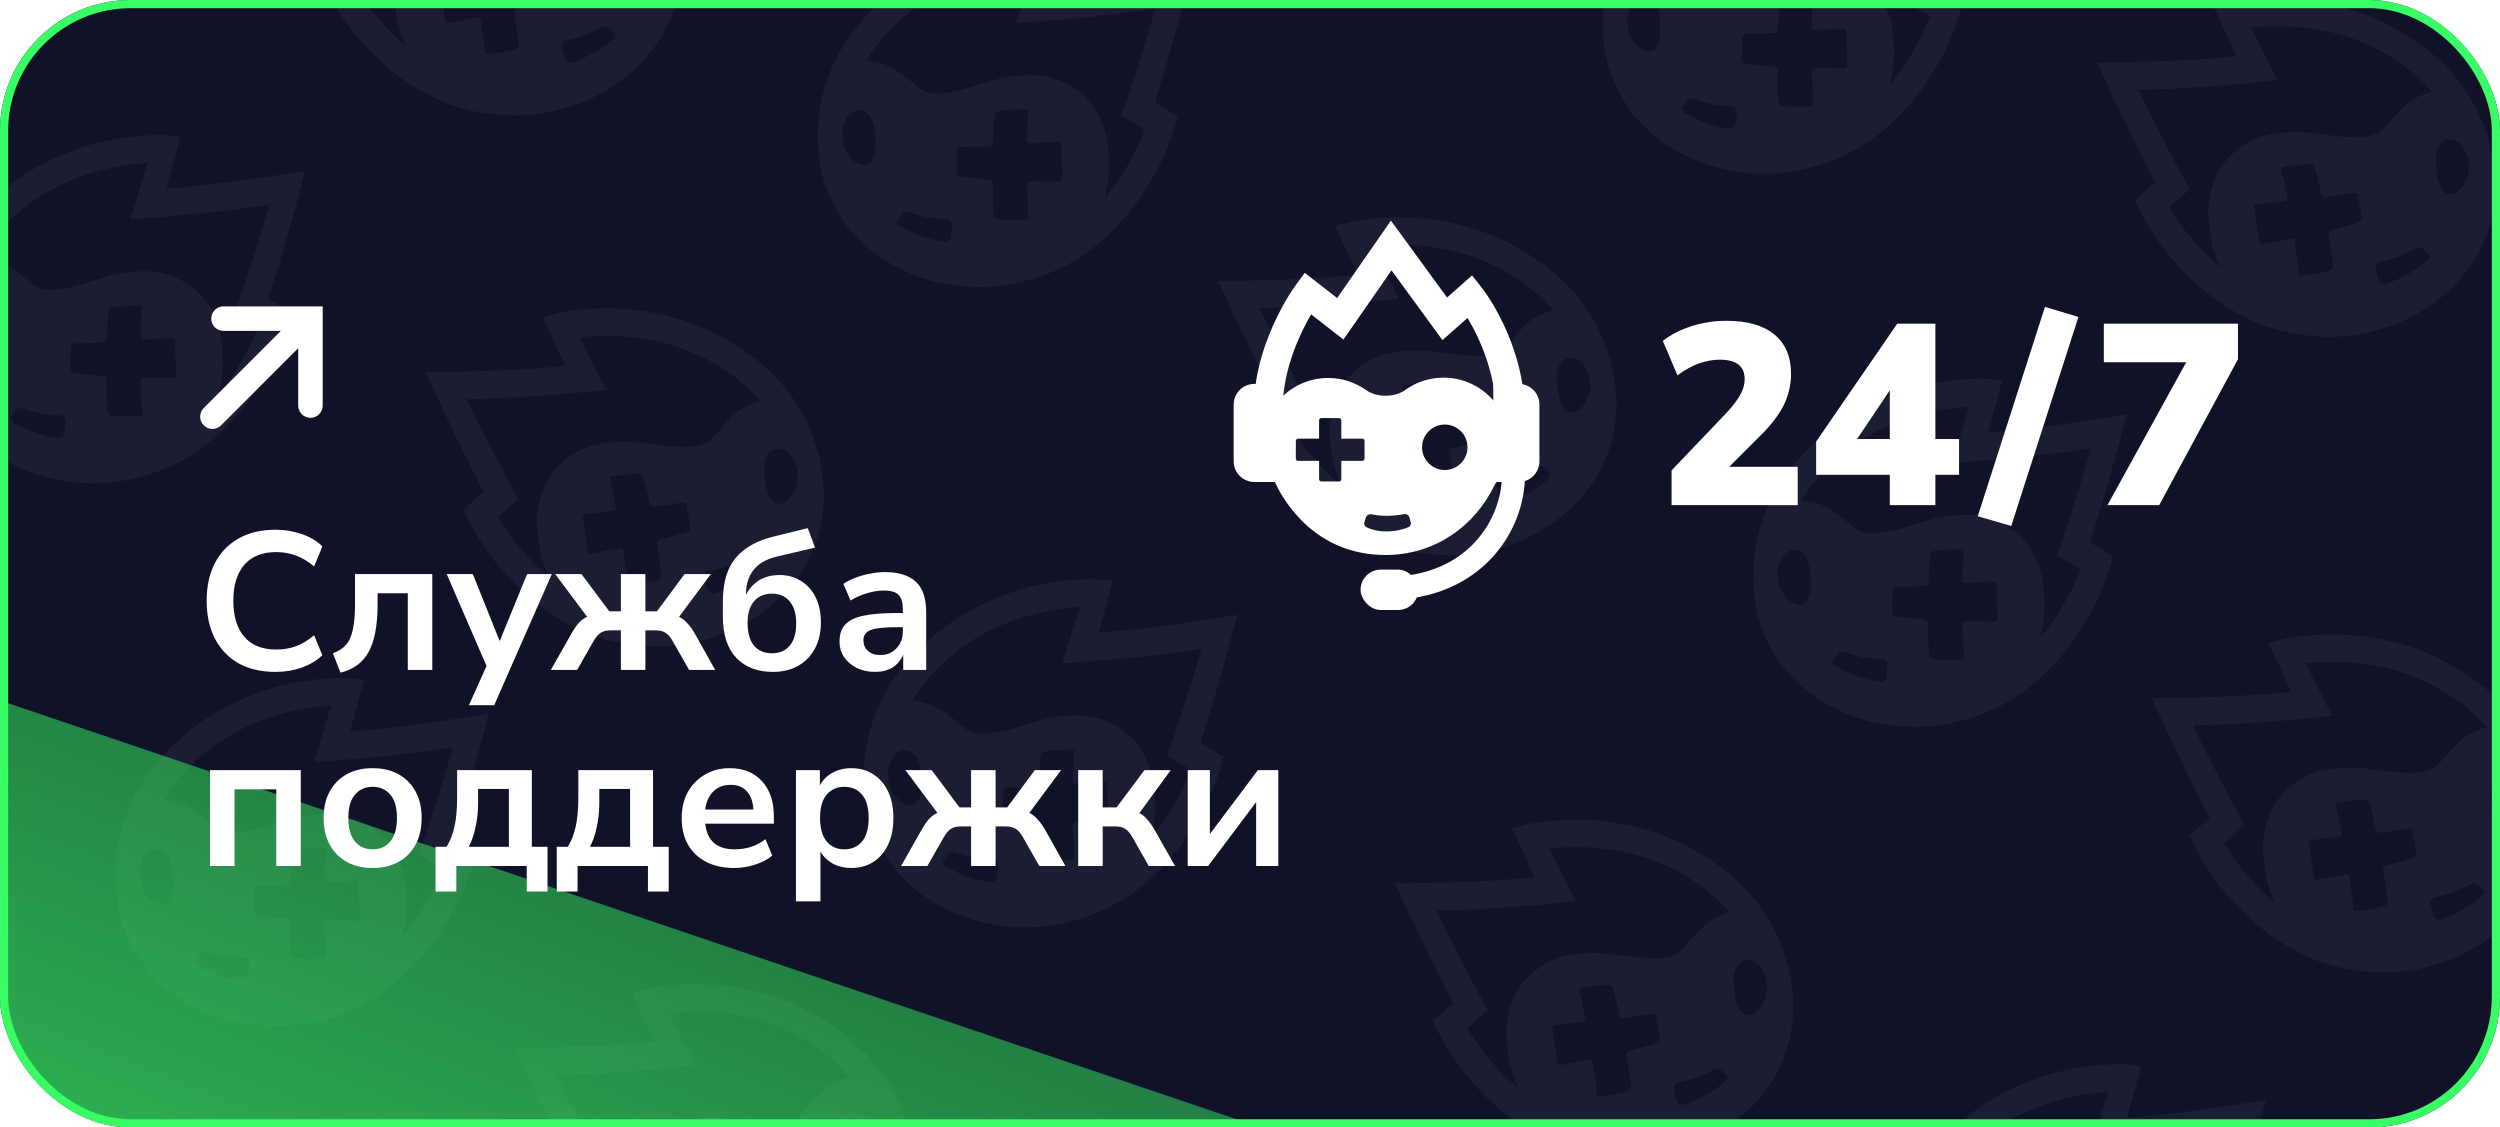 <svg width="306" height="138" viewBox="0 0 306 138" fill="none" xmlns="http://www.w3.org/2000/svg">
<g clip-path="url(#clip0_4450_5790)">
<rect width="306" height="138" rx="16" fill="#101328"/>
<g filter="url(#filter0_f_4450_5790)">
<rect x="295.818" y="-245.177" width="298.452" height="159.394" transform="rotate(29.409 295.818 -245.177)" fill="url(#paint0_linear_4450_5790)"/>
</g>
<g opacity="0.41">
<path d="M111.778 143.671C111.722 146.34 111.062 148.961 109.847 151.337C108.568 153.74 106.767 155.825 104.577 157.441C102.374 159.112 99.865 160.336 97.192 161.044C95.94 161.394 94.66 161.632 93.366 161.755C92.054 161.852 90.736 161.844 89.425 161.731C86.73 161.528 84.093 160.84 81.642 159.701C78.756 158.301 76.135 156.409 73.899 154.108C71.598 151.811 69.68 149.16 68.221 146.254L67.663 145.075L70.144 142.936C67.639 138.063 65.272 133.171 63.042 128.258C68.696 128.226 74.42 128.078 80.145 127.517L77.351 121.532L79.156 121.059L79.83 120.916C80.254 120.833 80.875 120.739 81.635 120.665C83.666 120.456 85.712 120.423 87.75 120.567C90.567 120.825 93.338 121.455 95.99 122.441C97.563 123.055 99.078 123.808 100.516 124.693C102.131 125.662 103.647 126.788 105.041 128.054C107.175 130.056 108.875 132.476 110.034 135.162C111.192 137.849 111.786 140.745 111.778 143.671ZM95.464 147.313C95.301 146.364 95.139 145.415 94.941 144.478C94.904 144.385 94.834 144.31 94.743 144.267C94.653 144.225 94.55 144.219 94.455 144.251L90.966 144.749C90.856 144.757 90.748 144.727 90.658 144.663C90.569 144.6 90.505 144.507 90.477 144.402C90.244 143.286 90.03 142.194 89.695 141.075C89.659 140.963 89.588 140.865 89.492 140.796C89.397 140.728 89.281 140.691 89.163 140.693C88.066 140.748 86.972 140.859 85.885 141.024C85.835 141.023 85.784 141.034 85.739 141.056C85.693 141.079 85.653 141.111 85.623 141.152C85.592 141.193 85.572 141.24 85.563 141.29C85.554 141.34 85.558 141.391 85.572 141.44C85.898 142.673 86.093 143.489 86.33 144.755C86.349 144.807 86.356 144.864 86.349 144.919C86.342 144.975 86.322 145.028 86.29 145.074C86.258 145.12 86.216 145.158 86.167 145.184C86.117 145.21 86.062 145.224 86.006 145.225L82.544 145.632C82.489 145.648 82.439 145.676 82.395 145.713C82.352 145.75 82.317 145.796 82.293 145.848C82.269 145.899 82.256 145.955 82.255 146.013C82.254 146.07 82.266 146.126 82.288 146.178C82.503 147.522 82.666 148.724 82.845 150.08C82.843 150.14 82.854 150.2 82.878 150.255C82.901 150.311 82.936 150.36 82.98 150.401C83.025 150.441 83.077 150.471 83.135 150.49C83.192 150.508 83.252 150.513 83.312 150.506L86.791 149.84C86.847 149.83 86.905 149.831 86.961 149.844C87.016 149.858 87.069 149.883 87.114 149.918C87.159 149.953 87.196 149.997 87.223 150.048C87.25 150.099 87.265 150.155 87.268 150.212C87.416 151.509 87.602 152.662 87.714 154.003C87.71 154.057 87.719 154.112 87.742 154.162C87.765 154.212 87.8 154.255 87.844 154.287C87.888 154.32 87.94 154.34 87.994 154.347C88.048 154.354 88.104 154.347 88.154 154.327C89.303 154.228 90.44 154.022 91.551 153.711C91.662 153.665 91.758 153.588 91.826 153.488C91.894 153.388 91.931 153.271 91.932 153.15C91.847 151.941 91.514 150.438 91.359 149.284C91.343 149.168 91.37 149.05 91.435 148.953C91.499 148.855 91.597 148.784 91.711 148.754C92.861 148.478 93.998 148.167 95.099 147.838C95.214 147.81 95.314 147.741 95.381 147.645C95.448 147.548 95.478 147.43 95.464 147.313ZM103.614 151.72C103.369 151.517 103.135 151.289 102.889 151.055C102.755 150.96 102.595 150.909 102.43 150.909C102.266 150.909 102.105 150.96 101.971 151.055C100.651 151.834 99.199 152.364 97.688 152.617C97.597 152.634 97.51 152.668 97.433 152.718C97.356 152.768 97.289 152.833 97.237 152.909C97.184 152.985 97.148 153.071 97.129 153.161C97.11 153.252 97.11 153.345 97.127 153.435C97.242 153.918 97.368 154.377 97.505 154.841C97.539 154.941 97.592 155.033 97.662 155.111C97.732 155.19 97.818 155.254 97.913 155.298C98.008 155.343 98.112 155.368 98.217 155.371C98.322 155.375 98.427 155.357 98.525 155.318C100.28 154.727 101.908 153.812 103.325 152.621C103.712 152.27 103.81 151.901 103.614 151.72ZM100.359 133.915C101.363 132.879 102.647 132.158 104.054 131.84C103.679 131.393 103.281 130.965 102.863 130.558C99.523 127.412 95.365 125.271 90.865 124.379C87.907 123.786 84.874 123.66 81.877 124.005L85.126 130.44C79.402 131.032 73.723 131.497 68.058 131.583C70.064 135.675 72.174 139.801 74.376 143.792C73.55 144.545 72.706 145.275 71.872 145.98C73.53 148.776 75.651 151.27 78.144 153.356C77.615 152.247 77.234 151.074 77.01 149.865C76.893 149.249 76.809 148.626 76.758 148.001C76.449 145.702 76.894 143.365 78.025 141.341C79.267 139.403 81.151 137.963 83.348 137.275C85.559 136.731 87.858 136.639 90.106 137.005C90.605 137.076 91.086 137.123 91.507 137.172C92.899 137.376 94.306 137.45 95.711 137.393C97.091 137.196 97.522 136.909 97.874 136.6C98.199 136.293 98.505 135.967 98.79 135.623C99.226 135.102 99.739 134.543 100.37 133.891L100.359 133.915ZM108.199 139.302C107.266 136.867 104.551 137.165 104.489 139.859C104.442 141.318 104.814 145.932 107.43 143.885C108 143.278 108.377 142.514 108.512 141.691C108.646 140.868 108.533 140.024 108.186 139.266L108.199 139.302Z" fill="white" fill-opacity="0.12"/>
<path d="M197.852 49.805C197.795 52.473 197.135 55.094 195.921 57.471C194.642 59.873 192.841 61.959 190.651 63.575C188.448 65.246 185.939 66.47 183.266 67.178C182.014 67.528 180.734 67.766 179.44 67.889C178.128 67.985 176.81 67.977 175.499 67.865C172.804 67.662 170.167 66.974 167.716 65.835C164.829 64.435 162.209 62.542 159.973 60.242C157.671 57.945 155.754 55.294 154.295 52.388L153.736 51.209L156.218 49.07C153.713 44.197 151.346 39.304 149.116 34.392C154.77 34.36 160.494 34.212 166.219 33.65L163.425 27.665L165.23 27.193L165.904 27.049C166.328 26.967 166.949 26.873 167.709 26.799C169.74 26.589 171.786 26.556 173.823 26.701C176.641 26.959 179.412 27.589 182.064 28.575C183.637 29.188 185.152 29.942 186.59 30.827C188.205 31.796 189.721 32.922 191.115 34.188C193.249 36.19 194.948 38.609 196.107 41.296C197.266 43.983 197.86 46.879 197.852 49.805ZM181.537 53.447C181.375 52.498 181.212 51.548 181.014 50.612C180.978 50.519 180.907 50.443 180.817 50.401C180.727 50.359 180.623 50.353 180.529 50.385L177.039 50.883C176.93 50.891 176.821 50.861 176.732 50.797C176.643 50.734 176.579 50.641 176.55 50.535C176.318 49.42 176.104 48.328 175.769 47.209C175.733 47.097 175.662 46.999 175.566 46.93C175.47 46.861 175.355 46.825 175.237 46.827C174.14 46.882 173.046 46.992 171.959 47.158C171.908 47.157 171.858 47.168 171.813 47.19C171.767 47.212 171.727 47.245 171.697 47.286C171.666 47.326 171.646 47.374 171.637 47.424C171.628 47.474 171.631 47.525 171.646 47.574C171.972 48.806 172.167 49.623 172.403 50.888C172.423 50.941 172.43 50.997 172.423 51.053C172.416 51.108 172.396 51.162 172.364 51.208C172.332 51.254 172.29 51.292 172.24 51.318C172.191 51.344 172.136 51.358 172.08 51.359L168.618 51.766C168.563 51.782 168.512 51.809 168.469 51.847C168.426 51.884 168.391 51.93 168.367 51.981C168.343 52.033 168.33 52.089 168.329 52.146C168.328 52.203 168.339 52.26 168.362 52.312C168.577 53.656 168.74 54.857 168.919 56.214C168.917 56.274 168.928 56.334 168.951 56.389C168.975 56.444 169.01 56.494 169.054 56.535C169.098 56.575 169.151 56.605 169.208 56.623C169.266 56.642 169.326 56.647 169.386 56.64L172.865 55.974C172.921 55.963 172.979 55.965 173.035 55.978C173.09 55.991 173.142 56.017 173.188 56.052C173.233 56.087 173.27 56.131 173.297 56.182C173.323 56.233 173.339 56.288 173.342 56.346C173.49 57.643 173.675 58.796 173.788 60.136C173.784 60.191 173.793 60.246 173.816 60.295C173.839 60.345 173.874 60.389 173.918 60.421C173.962 60.453 174.014 60.474 174.068 60.481C174.122 60.488 174.177 60.481 174.228 60.461C175.377 60.362 176.514 60.156 177.625 59.845C177.736 59.799 177.832 59.721 177.9 59.622C177.967 59.522 178.004 59.404 178.006 59.284C177.921 58.074 177.588 56.572 177.432 55.418C177.416 55.302 177.443 55.184 177.508 55.087C177.573 54.989 177.671 54.918 177.784 54.887C178.935 54.612 180.072 54.3 181.173 53.972C181.287 53.944 181.388 53.875 181.455 53.779C181.522 53.682 181.551 53.564 181.537 53.447ZM189.688 57.854C189.442 57.651 189.209 57.423 188.963 57.189C188.829 57.094 188.668 57.042 188.504 57.042C188.34 57.042 188.179 57.094 188.045 57.189C186.725 57.968 185.273 58.498 183.762 58.751C183.671 58.767 183.584 58.802 183.507 58.852C183.429 58.902 183.363 58.967 183.31 59.043C183.258 59.119 183.222 59.205 183.203 59.295C183.184 59.385 183.183 59.479 183.201 59.569C183.315 60.052 183.441 60.511 183.579 60.975C183.613 61.075 183.666 61.167 183.736 61.245C183.806 61.324 183.891 61.387 183.987 61.432C184.082 61.477 184.186 61.501 184.291 61.505C184.396 61.508 184.501 61.49 184.599 61.452C186.353 60.861 187.981 59.946 189.399 58.755C189.786 58.403 189.884 58.035 189.688 57.854ZM186.433 40.049C187.437 39.013 188.72 38.292 190.127 37.974C189.753 37.526 189.355 37.098 188.937 36.691C185.597 33.546 181.439 31.404 176.938 30.513C173.98 29.92 170.948 29.794 167.951 30.139L171.2 36.574C165.476 37.166 159.796 37.631 154.131 37.717C156.138 41.809 158.248 45.935 160.45 49.926C159.624 50.679 158.779 51.408 157.946 52.114C159.604 54.91 161.725 57.404 164.218 59.49C163.688 58.381 163.307 57.207 163.084 55.999C162.967 55.382 162.883 54.76 162.832 54.134C162.523 51.836 162.968 49.499 164.099 47.475C165.341 45.536 167.225 44.097 169.421 43.409C171.633 42.865 173.931 42.773 176.179 43.138C176.679 43.209 177.16 43.257 177.581 43.306C178.972 43.509 180.38 43.583 181.785 43.527C183.165 43.33 183.595 43.043 183.947 42.734C184.272 42.427 184.578 42.101 184.864 41.756C185.3 41.235 185.813 40.676 186.444 40.024L186.433 40.049ZM194.272 45.435C193.34 43.001 190.625 43.299 190.562 45.993C190.516 47.452 190.887 52.066 193.503 50.019C194.074 49.411 194.451 48.647 194.585 47.825C194.72 47.002 194.607 46.158 194.259 45.4L194.272 45.435Z" fill="white" fill-opacity="0.12"/>
<path d="M312.11 100.859C312.054 103.528 311.394 106.149 310.179 108.526C308.9 110.928 307.1 113.014 304.909 114.629C302.706 116.301 300.197 117.525 297.524 118.233C296.272 118.582 294.992 118.82 293.698 118.943C292.386 119.04 291.068 119.032 289.757 118.919C287.062 118.717 284.425 118.029 281.974 116.889C279.088 115.49 276.467 113.597 274.231 111.296C271.93 109 270.012 106.348 268.553 103.443L267.995 102.264L270.476 100.125C267.971 95.252 265.604 90.359 263.374 85.447C269.028 85.415 274.752 85.267 280.477 84.705L277.683 78.72L279.488 78.248L280.162 78.104C280.586 78.021 281.207 77.927 281.967 77.854C283.998 77.644 286.044 77.611 288.082 77.756C290.899 78.013 293.67 78.644 296.322 79.63C297.895 80.243 299.41 80.997 300.848 81.882C302.463 82.851 303.979 83.977 305.373 85.243C307.507 87.245 309.207 89.664 310.366 92.351C311.525 95.037 312.118 97.934 312.11 100.859ZM295.796 104.502C295.633 103.552 295.471 102.603 295.273 101.667C295.236 101.574 295.166 101.498 295.075 101.456C294.985 101.413 294.882 101.408 294.787 101.439L291.297 101.937C291.188 101.945 291.08 101.915 290.99 101.852C290.901 101.788 290.837 101.696 290.809 101.59C290.576 100.475 290.362 99.383 290.027 98.264C289.991 98.151 289.92 98.054 289.824 97.985C289.729 97.916 289.613 97.88 289.495 97.882C288.398 97.937 287.304 98.047 286.217 98.212C286.167 98.212 286.116 98.223 286.071 98.245C286.025 98.267 285.985 98.3 285.955 98.341C285.924 98.381 285.904 98.428 285.895 98.478C285.886 98.528 285.89 98.58 285.904 98.628C286.23 99.861 286.425 100.678 286.662 101.943C286.681 101.996 286.688 102.052 286.681 102.108C286.674 102.163 286.654 102.216 286.622 102.262C286.59 102.308 286.548 102.346 286.499 102.373C286.449 102.399 286.394 102.413 286.338 102.413L282.876 102.821C282.821 102.837 282.771 102.864 282.727 102.901C282.684 102.938 282.649 102.984 282.625 103.036C282.601 103.088 282.588 103.144 282.587 103.201C282.586 103.258 282.598 103.315 282.62 103.367C282.835 104.711 282.998 105.912 283.177 107.269C283.175 107.329 283.186 107.388 283.21 107.444C283.233 107.499 283.268 107.549 283.312 107.589C283.357 107.63 283.409 107.66 283.467 107.678C283.524 107.696 283.584 107.702 283.644 107.695L287.123 107.029C287.179 107.018 287.237 107.019 287.293 107.033C287.349 107.046 287.401 107.071 287.446 107.106C287.491 107.142 287.528 107.186 287.555 107.237C287.582 107.287 287.597 107.343 287.6 107.4C287.748 108.698 287.934 109.851 288.046 111.191C288.042 111.246 288.052 111.3 288.074 111.35C288.097 111.4 288.132 111.443 288.176 111.476C288.22 111.508 288.272 111.529 288.326 111.536C288.38 111.543 288.436 111.536 288.486 111.515C289.635 111.416 290.772 111.21 291.883 110.9C291.994 110.854 292.09 110.776 292.158 110.676C292.226 110.577 292.263 110.459 292.264 110.338C292.179 109.129 291.846 107.626 291.691 106.473C291.675 106.357 291.702 106.239 291.767 106.141C291.831 106.044 291.93 105.973 292.043 105.942C293.193 105.666 294.33 105.355 295.431 105.027C295.546 104.999 295.646 104.93 295.713 104.833C295.78 104.737 295.809 104.619 295.796 104.502ZM303.946 108.909C303.701 108.705 303.467 108.477 303.221 108.244C303.087 108.149 302.927 108.097 302.762 108.097C302.598 108.097 302.437 108.148 302.303 108.244C300.984 109.023 299.531 109.552 298.02 109.806C297.929 109.822 297.842 109.856 297.765 109.906C297.688 109.957 297.621 110.022 297.569 110.098C297.517 110.174 297.48 110.259 297.461 110.35C297.442 110.44 297.442 110.533 297.459 110.624C297.574 111.107 297.699 111.565 297.837 112.029C297.871 112.129 297.924 112.221 297.994 112.3C298.064 112.378 298.15 112.442 298.245 112.487C298.34 112.531 298.444 112.556 298.549 112.56C298.654 112.563 298.759 112.545 298.857 112.507C300.612 111.915 302.24 111.001 303.657 109.81C304.044 109.458 304.143 109.09 303.946 108.909ZM300.691 91.103C301.695 90.068 302.979 89.347 304.386 89.029C304.011 88.581 303.613 88.153 303.195 87.746C299.855 84.6 295.697 82.459 291.197 81.567C288.239 80.975 285.206 80.849 282.209 81.194L285.458 87.629C279.734 88.221 274.055 88.685 268.39 88.772C270.396 92.864 272.506 96.99 274.708 100.981C273.882 101.734 273.038 102.463 272.204 103.168C273.862 105.964 275.983 108.459 278.476 110.545C277.947 109.436 277.566 108.262 277.342 107.054C277.225 106.437 277.141 105.815 277.09 105.189C276.781 102.891 277.226 100.554 278.357 98.529C279.599 96.591 281.483 95.152 283.68 94.464C285.891 93.919 288.19 93.828 290.438 94.193C290.937 94.264 291.418 94.312 291.839 94.361C293.231 94.564 294.638 94.638 296.043 94.582C297.423 94.384 297.854 94.097 298.206 93.788C298.531 93.482 298.837 93.155 299.122 92.811C299.558 92.29 300.071 91.731 300.702 91.079L300.691 91.103ZM308.531 96.49C307.598 94.055 304.883 94.353 304.821 97.048C304.775 98.506 305.146 103.121 307.762 101.074C308.332 100.466 308.709 99.702 308.844 98.879C308.978 98.057 308.865 97.212 308.518 96.454L308.531 96.49Z" fill="white" fill-opacity="0.12"/>
<path d="M83.354 -4.028C83.297 -1.36 82.637 1.261 81.423 3.638C80.144 6.04 78.343 8.126 76.153 9.742C73.95 11.413 71.441 12.637 68.768 13.345C67.516 13.695 66.236 13.932 64.942 14.056C63.63 14.152 62.312 14.144 61.001 14.031C58.306 13.829 55.669 13.141 53.218 12.002C50.331 10.602 47.711 8.709 45.475 6.409C43.173 4.112 41.256 1.46 39.797 -1.445L39.238 -2.624L41.72 -4.763C39.215 -9.636 36.848 -14.529 34.618 -19.441C40.272 -19.473 45.996 -19.621 51.721 -20.183L48.927 -26.168L50.732 -26.64L51.406 -26.784C51.83 -26.866 52.451 -26.96 53.211 -27.034C55.242 -27.244 57.288 -27.276 59.325 -27.132C62.143 -26.874 64.914 -26.244 67.566 -25.258C69.139 -24.645 70.654 -23.891 72.092 -23.006C73.707 -22.037 75.223 -20.911 76.617 -19.645C78.751 -17.643 80.45 -15.224 81.609 -12.537C82.768 -9.85 83.362 -6.954 83.354 -4.028ZM67.039 -0.386C66.877 -1.335 66.714 -2.285 66.516 -3.221C66.48 -3.314 66.409 -3.39 66.319 -3.432C66.228 -3.474 66.125 -3.48 66.031 -3.448L62.541 -2.95C62.432 -2.942 62.323 -2.972 62.234 -3.036C62.145 -3.099 62.081 -3.192 62.052 -3.298C61.82 -4.413 61.605 -5.505 61.271 -6.624C61.235 -6.736 61.164 -6.834 61.068 -6.903C60.972 -6.972 60.857 -7.008 60.739 -7.006C59.642 -6.951 58.547 -6.841 57.461 -6.675C57.41 -6.676 57.36 -6.665 57.315 -6.643C57.269 -6.621 57.229 -6.588 57.199 -6.547C57.168 -6.507 57.148 -6.459 57.139 -6.409C57.13 -6.359 57.133 -6.308 57.148 -6.259C57.474 -5.026 57.669 -4.21 57.905 -2.945C57.925 -2.892 57.932 -2.836 57.925 -2.78C57.918 -2.725 57.898 -2.671 57.866 -2.625C57.834 -2.579 57.792 -2.541 57.742 -2.515C57.693 -2.489 57.638 -2.475 57.582 -2.474L54.12 -2.067C54.065 -2.051 54.014 -2.024 53.971 -1.986C53.928 -1.949 53.893 -1.903 53.869 -1.852C53.844 -1.8 53.831 -1.744 53.831 -1.687C53.83 -1.63 53.841 -1.573 53.864 -1.521C54.079 -0.177 54.242 1.024 54.421 2.381C54.419 2.441 54.43 2.501 54.453 2.556C54.477 2.611 54.512 2.661 54.556 2.701C54.6 2.742 54.653 2.772 54.71 2.79C54.767 2.809 54.828 2.814 54.888 2.807L58.367 2.141C58.423 2.13 58.481 2.132 58.536 2.145C58.592 2.158 58.644 2.184 58.69 2.219C58.735 2.254 58.772 2.298 58.799 2.349C58.825 2.4 58.841 2.455 58.844 2.513C58.992 3.81 59.177 4.963 59.29 6.303C59.285 6.358 59.295 6.413 59.318 6.463C59.341 6.512 59.376 6.556 59.42 6.588C59.464 6.621 59.516 6.641 59.57 6.648C59.624 6.655 59.679 6.648 59.73 6.628C60.879 6.529 62.016 6.323 63.127 6.012C63.238 5.966 63.334 5.888 63.401 5.789C63.469 5.689 63.506 5.571 63.508 5.451C63.423 4.241 63.09 2.739 62.934 1.585C62.918 1.469 62.946 1.351 63.01 1.254C63.075 1.156 63.173 1.085 63.286 1.054C64.437 0.779 65.574 0.467 66.675 0.139C66.789 0.111 66.89 0.042 66.957 -0.054C67.024 -0.151 67.053 -0.269 67.039 -0.386ZM75.19 4.021C74.944 3.818 74.711 3.59 74.465 3.356C74.331 3.261 74.17 3.21 74.006 3.209C73.841 3.209 73.681 3.261 73.547 3.356C72.227 4.135 70.775 4.665 69.263 4.918C69.173 4.934 69.086 4.969 69.009 5.019C68.931 5.069 68.865 5.134 68.812 5.21C68.76 5.286 68.724 5.372 68.705 5.462C68.686 5.552 68.685 5.646 68.703 5.736C68.817 6.219 68.943 6.677 69.081 7.142C69.115 7.242 69.168 7.334 69.238 7.412C69.308 7.491 69.393 7.554 69.489 7.599C69.584 7.644 69.688 7.668 69.793 7.672C69.898 7.675 70.003 7.657 70.101 7.619C71.855 7.028 73.483 6.113 74.901 4.922C75.288 4.57 75.386 4.202 75.19 4.021ZM71.935 -13.784C72.939 -14.82 74.222 -15.541 75.629 -15.859C75.254 -16.307 74.857 -16.735 74.439 -17.142C71.099 -20.287 66.941 -22.428 62.44 -23.32C59.482 -23.913 56.45 -24.039 53.453 -23.694L56.702 -17.259C50.978 -16.667 45.298 -16.202 39.633 -16.116C41.64 -12.024 43.75 -7.898 45.952 -3.907C45.126 -3.154 44.281 -2.424 43.448 -1.719C45.106 1.077 47.227 3.571 49.72 5.657C49.19 4.548 48.809 3.374 48.586 2.166C48.469 1.549 48.385 0.927 48.334 0.301C48.025 -1.997 48.47 -4.334 49.601 -6.358C50.843 -8.297 52.727 -9.736 54.923 -10.424C57.135 -10.968 59.433 -11.06 61.681 -10.695C62.181 -10.624 62.662 -10.576 63.083 -10.527C64.474 -10.324 65.882 -10.25 67.287 -10.306C68.667 -10.503 69.097 -10.79 69.449 -11.099C69.774 -11.406 70.08 -11.732 70.365 -12.077C70.802 -12.598 71.315 -13.157 71.946 -13.809L71.935 -13.784ZM79.774 -8.398C78.842 -10.832 76.127 -10.534 76.064 -7.84C76.018 -6.381 76.389 -1.767 79.005 -3.814C79.576 -4.422 79.953 -5.186 80.087 -6.008C80.222 -6.831 80.109 -7.675 79.761 -8.433L79.774 -8.398Z" fill="white" fill-opacity="0.12"/>
<path d="M-6.701 87.692C-6.757 90.361 -7.417 92.982 -8.631 95.359C-9.91 97.761 -11.711 99.847 -13.901 101.462C-16.104 103.134 -18.613 104.358 -21.287 105.066C-22.538 105.415 -23.819 105.653 -25.112 105.776C-26.424 105.873 -27.742 105.865 -29.053 105.752C-31.748 105.55 -34.385 104.862 -36.836 103.722C-39.723 102.323 -42.343 100.43 -44.579 98.129C-46.881 95.833 -48.798 93.181 -50.258 90.276L-50.816 89.097L-48.334 86.957C-50.839 82.085 -53.207 77.192 -55.437 72.28C-49.782 72.248 -44.059 72.1 -38.334 71.538L-41.127 65.553L-39.322 65.081L-38.648 64.937C-38.225 64.854 -37.603 64.76 -36.844 64.687C-34.812 64.477 -32.766 64.444 -30.729 64.589C-27.911 64.846 -25.14 65.477 -22.488 66.463C-20.915 67.076 -19.4 67.83 -17.962 68.715C-16.347 69.684 -14.832 70.81 -13.437 72.076C-11.303 74.078 -9.604 76.497 -8.445 79.184C-7.286 81.87 -6.692 84.767 -6.701 87.692ZM-23.015 91.335C-23.177 90.385 -23.34 89.436 -23.538 88.5C-23.574 88.407 -23.645 88.331 -23.735 88.289C-23.826 88.246 -23.929 88.24 -24.024 88.272L-27.513 88.77C-27.622 88.778 -27.731 88.748 -27.82 88.685C-27.909 88.621 -27.974 88.529 -28.002 88.423C-28.235 87.308 -28.449 86.216 -28.784 85.097C-28.819 84.984 -28.89 84.887 -28.986 84.818C-29.082 84.749 -29.197 84.713 -29.315 84.715C-30.413 84.77 -31.507 84.88 -32.593 85.045C-32.644 85.044 -32.694 85.056 -32.74 85.078C-32.785 85.1 -32.825 85.133 -32.856 85.174C-32.886 85.214 -32.907 85.261 -32.915 85.311C-32.924 85.361 -32.921 85.413 -32.906 85.461C-32.58 86.694 -32.385 87.511 -32.149 88.776C-32.129 88.829 -32.123 88.885 -32.13 88.941C-32.136 88.996 -32.157 89.049 -32.188 89.095C-32.22 89.141 -32.263 89.179 -32.312 89.206C-32.361 89.232 -32.416 89.246 -32.472 89.246L-35.934 89.654C-35.989 89.67 -36.04 89.697 -36.083 89.734C-36.126 89.771 -36.161 89.817 -36.185 89.869C-36.21 89.921 -36.223 89.977 -36.223 90.034C-36.224 90.091 -36.213 90.148 -36.19 90.2C-35.975 91.544 -35.812 92.745 -35.633 94.102C-35.635 94.162 -35.624 94.222 -35.601 94.277C-35.578 94.332 -35.542 94.382 -35.498 94.422C-35.454 94.463 -35.401 94.493 -35.344 94.511C-35.287 94.529 -35.226 94.535 -35.167 94.528L-31.688 93.862C-31.631 93.851 -31.573 93.852 -31.518 93.866C-31.462 93.879 -31.41 93.904 -31.365 93.939C-31.319 93.975 -31.282 94.019 -31.256 94.07C-31.229 94.12 -31.213 94.176 -31.21 94.233C-31.063 95.531 -30.877 96.683 -30.764 98.024C-30.769 98.079 -30.759 98.133 -30.736 98.183C-30.714 98.233 -30.678 98.276 -30.634 98.309C-30.59 98.341 -30.539 98.362 -30.484 98.369C-30.43 98.376 -30.375 98.369 -30.324 98.349C-29.175 98.249 -28.038 98.043 -26.928 97.733C-26.816 97.687 -26.721 97.609 -26.653 97.509C-26.585 97.409 -26.548 97.292 -26.546 97.171C-26.631 95.962 -26.964 94.459 -27.12 93.306C-27.136 93.19 -27.109 93.072 -27.044 92.974C-26.979 92.876 -26.881 92.806 -26.768 92.775C-25.617 92.499 -24.48 92.188 -23.379 91.86C-23.265 91.832 -23.165 91.763 -23.098 91.666C-23.03 91.57 -23.001 91.452 -23.015 91.335ZM-14.865 95.742C-15.11 95.538 -15.344 95.311 -15.589 95.077C-15.723 94.981 -15.884 94.93 -16.048 94.93C-16.213 94.93 -16.373 94.981 -16.507 95.077C-17.827 95.856 -19.279 96.385 -20.791 96.639C-20.881 96.655 -20.968 96.689 -21.046 96.74C-21.123 96.79 -21.19 96.855 -21.242 96.931C-21.294 97.007 -21.331 97.093 -21.349 97.183C-21.368 97.273 -21.369 97.366 -21.351 97.457C-21.237 97.94 -21.111 98.398 -20.973 98.862C-20.94 98.962 -20.886 99.054 -20.816 99.133C-20.746 99.212 -20.661 99.275 -20.566 99.32C-20.47 99.364 -20.367 99.389 -20.261 99.393C-20.156 99.396 -20.051 99.378 -19.953 99.34C-18.199 98.748 -16.571 97.834 -15.153 96.643C-14.767 96.291 -14.668 95.923 -14.865 95.742ZM-18.12 77.936C-17.116 76.901 -15.832 76.18 -14.425 75.862C-14.8 75.414 -15.197 74.986 -15.616 74.579C-18.955 71.434 -23.113 69.292 -27.614 68.4C-30.572 67.808 -33.604 67.682 -36.601 68.027L-33.352 74.462C-39.077 75.054 -44.756 75.518 -50.421 75.605C-48.414 79.697 -46.304 83.823 -44.102 87.814C-44.928 88.567 -45.773 89.296 -46.606 90.001C-44.948 92.797 -42.827 95.292 -40.335 97.378C-40.864 96.269 -41.245 95.095 -41.468 93.887C-41.585 93.27 -41.669 92.648 -41.72 92.022C-42.029 89.724 -41.585 87.387 -40.453 85.362C-39.212 83.424 -37.327 81.985 -35.131 81.297C-32.919 80.752 -30.621 80.66 -28.373 81.026C-27.873 81.097 -27.392 81.145 -26.971 81.194C-25.58 81.397 -24.172 81.471 -22.767 81.415C-21.387 81.217 -20.957 80.93 -20.605 80.621C-20.28 80.315 -19.974 79.988 -19.689 79.644C-19.252 79.123 -18.739 78.564 -18.108 77.912L-18.12 77.936ZM-10.28 83.323C-11.213 80.888 -13.928 81.186 -13.99 83.881C-14.036 85.339 -13.665 89.954 -11.049 87.907C-10.478 87.299 -10.102 86.535 -9.967 85.712C-9.832 84.89 -9.946 84.045 -10.293 83.287L-10.28 83.323Z" fill="white" fill-opacity="0.12"/>
<path d="M130.877 171.03C131.389 173.65 132.487 176.12 134.089 178.254C135.759 180.403 137.89 182.151 140.323 183.369C142.78 184.639 145.461 185.417 148.216 185.658C149.509 185.789 150.811 185.804 152.107 185.705C153.416 185.576 154.713 185.343 155.985 185.008C158.607 184.348 161.087 183.221 163.308 181.679C165.913 179.807 168.172 177.495 169.982 174.846C171.858 172.191 173.294 169.25 174.236 166.138L174.585 164.881L171.774 163.197C173.41 157.968 174.908 152.743 176.266 147.523C170.689 148.456 165.024 149.288 159.288 149.712L161.018 143.338L159.159 143.18L158.471 143.154C158.039 143.145 157.411 143.158 156.65 143.216C154.612 143.356 152.591 143.673 150.608 144.163C147.876 144.898 145.253 145.992 142.808 147.417C141.363 148.29 139.999 149.291 138.733 150.408C137.307 151.639 136.006 153.007 134.849 154.493C133.088 156.83 131.827 159.504 131.143 162.349C130.46 165.194 130.37 168.149 130.877 171.03ZM147.574 171.834C147.572 170.87 147.57 169.907 147.605 168.951C147.625 168.853 147.682 168.766 147.764 168.709C147.846 168.652 147.946 168.629 148.045 168.644L151.568 168.539C151.677 168.528 151.779 168.48 151.856 168.402C151.933 168.324 151.981 168.222 151.991 168.113C152.029 166.974 152.054 165.862 152.193 164.702C152.209 164.585 152.262 164.477 152.345 164.393C152.428 164.309 152.535 164.253 152.651 164.235C153.742 164.102 154.839 164.024 155.938 164.001C155.988 163.991 156.039 163.994 156.088 164.008C156.136 164.022 156.181 164.048 156.218 164.082C156.255 164.117 156.284 164.16 156.301 164.208C156.318 164.256 156.324 164.307 156.317 164.357C156.207 165.628 156.154 166.466 156.137 167.753C156.127 167.808 156.13 167.865 156.146 167.918C156.162 167.972 156.191 168.021 156.23 168.061C156.27 168.101 156.318 168.131 156.371 168.148C156.424 168.166 156.481 168.17 156.536 168.161L160.017 167.971C160.073 167.978 160.128 167.996 160.177 168.025C160.226 168.054 160.268 168.094 160.301 168.14C160.334 168.187 160.356 168.24 160.367 168.297C160.377 168.353 160.376 168.41 160.362 168.466C160.38 169.826 160.425 171.038 160.48 172.405C160.492 172.464 160.491 172.525 160.478 172.583C160.464 172.642 160.438 172.697 160.401 172.744C160.364 172.792 160.318 172.83 160.264 172.858C160.211 172.886 160.153 172.902 160.093 172.904L156.551 172.843C156.494 172.842 156.437 172.853 156.384 172.875C156.332 172.898 156.284 172.932 156.246 172.974C156.207 173.017 156.178 173.067 156.161 173.121C156.143 173.176 156.137 173.233 156.144 173.29C156.22 174.594 156.234 175.761 156.352 177.101C156.365 177.154 156.365 177.21 156.351 177.263C156.338 177.316 156.31 177.365 156.273 177.404C156.235 177.444 156.187 177.473 156.135 177.489C156.083 177.505 156.027 177.508 155.974 177.496C154.825 177.595 153.669 177.586 152.522 177.47C152.404 177.443 152.297 177.383 152.213 177.296C152.129 177.209 152.072 177.1 152.05 176.981C151.928 175.775 151.999 174.238 151.955 173.075C151.951 172.958 151.904 172.846 151.824 172.761C151.743 172.676 151.635 172.623 151.518 172.612C150.337 172.537 149.164 172.424 148.023 172.289C147.905 172.281 147.795 172.23 147.712 172.146C147.63 172.062 147.58 171.951 147.574 171.834ZM140.296 177.568C140.503 177.325 140.694 177.061 140.897 176.789C141.012 176.672 141.162 176.594 141.324 176.566C141.486 176.538 141.652 176.561 141.801 176.632C143.234 177.174 144.756 177.448 146.288 177.439C146.38 177.44 146.472 177.459 146.557 177.495C146.641 177.531 146.718 177.584 146.783 177.65C146.847 177.716 146.898 177.794 146.932 177.88C146.965 177.966 146.982 178.058 146.98 178.15C146.95 178.645 146.904 179.118 146.848 179.599C146.832 179.703 146.795 179.803 146.739 179.893C146.684 179.982 146.61 180.059 146.524 180.119C146.438 180.18 146.34 180.222 146.237 180.243C146.134 180.265 146.027 180.265 145.924 180.244C144.095 179.961 142.334 179.337 140.734 178.406C140.293 178.125 140.133 177.779 140.296 177.568ZM140.463 159.468C139.297 158.619 137.909 158.128 136.468 158.054C136.761 157.549 137.08 157.06 137.422 156.587C140.176 152.918 143.908 150.098 148.189 148.451C151.003 147.362 153.969 146.72 156.981 146.548L154.879 153.443C160.62 153.049 166.295 152.537 171.892 151.655C170.613 156.03 169.239 160.455 167.75 164.764C168.693 165.364 169.65 165.939 170.592 166.492C169.435 169.53 167.771 172.349 165.671 174.831C166.003 173.647 166.179 172.426 166.192 171.197C166.202 170.57 166.179 169.942 166.122 169.317C166.034 166.999 165.197 164.773 163.737 162.971C162.182 161.274 160.08 160.177 157.798 159.874C155.526 159.716 153.246 160.017 151.093 160.761C150.613 160.917 150.147 161.046 149.741 161.166C148.405 161.604 147.031 161.917 145.637 162.102C144.243 162.143 143.77 161.933 143.37 161.689C142.998 161.442 142.64 161.173 142.301 160.882C141.782 160.444 141.181 159.98 140.448 159.446L140.463 159.468ZM133.658 166.114C134.161 163.556 136.887 163.386 137.409 166.03C137.703 167.459 138.126 172.069 135.199 170.499C134.533 169.998 134.031 169.309 133.758 168.522C133.485 167.734 133.452 166.883 133.665 166.077L133.658 166.114Z" fill="white" fill-opacity="0.12"/>
<path d="M214.924 74.23C215.435 76.849 216.533 79.319 218.136 81.454C219.806 83.602 221.937 85.35 224.37 86.568C226.827 87.838 229.508 88.616 232.263 88.857C233.556 88.988 234.858 89.004 236.154 88.904C237.463 88.775 238.76 88.543 240.032 88.207C242.654 87.547 245.134 86.42 247.354 84.879C249.96 83.007 252.219 80.694 254.029 78.045C255.905 75.39 257.341 72.45 258.283 69.338L258.632 68.081L255.821 66.397C257.457 61.167 258.954 55.943 260.313 50.722C254.736 51.656 249.071 52.487 243.335 52.911L245.065 46.537L243.206 46.38L242.517 46.353C242.086 46.344 241.458 46.358 240.697 46.415C238.659 46.555 236.638 46.872 234.655 47.362C231.923 48.097 229.3 49.191 226.855 50.616C225.41 51.489 224.046 52.49 222.78 53.607C221.354 54.838 220.053 56.206 218.896 57.692C217.135 60.029 215.873 62.703 215.19 65.548C214.507 68.393 214.417 71.348 214.924 74.23ZM231.621 75.033C231.619 74.07 231.617 73.106 231.652 72.15C231.672 72.052 231.729 71.966 231.811 71.909C231.893 71.851 231.993 71.828 232.092 71.843L235.615 71.738C235.724 71.727 235.826 71.679 235.903 71.601C235.98 71.523 236.028 71.421 236.038 71.312C236.076 70.173 236.101 69.061 236.24 67.901C236.256 67.785 236.309 67.676 236.392 67.592C236.474 67.508 236.582 67.453 236.698 67.434C237.789 67.301 238.886 67.223 239.985 67.2C240.034 67.191 240.086 67.193 240.135 67.207C240.183 67.221 240.228 67.247 240.265 67.282C240.302 67.316 240.33 67.359 240.348 67.407C240.365 67.455 240.37 67.506 240.364 67.556C240.254 68.827 240.201 69.665 240.184 70.952C240.174 71.007 240.177 71.064 240.193 71.117C240.209 71.171 240.238 71.22 240.277 71.26C240.316 71.3 240.365 71.33 240.418 71.347C240.471 71.365 240.528 71.369 240.583 71.36L244.064 71.17C244.12 71.177 244.175 71.195 244.224 71.224C244.273 71.254 244.315 71.293 244.348 71.34C244.381 71.386 244.403 71.44 244.413 71.496C244.424 71.552 244.422 71.609 244.409 71.665C244.427 73.026 244.471 74.237 244.527 75.605C244.539 75.663 244.538 75.724 244.525 75.782C244.511 75.841 244.485 75.896 244.448 75.943C244.411 75.991 244.365 76.03 244.311 76.057C244.258 76.085 244.199 76.101 244.139 76.104L240.598 76.042C240.54 76.041 240.484 76.052 240.431 76.075C240.378 76.097 240.331 76.131 240.293 76.173C240.254 76.216 240.225 76.266 240.208 76.32C240.19 76.375 240.184 76.433 240.191 76.489C240.267 77.793 240.281 78.96 240.399 80.3C240.412 80.354 240.412 80.409 240.398 80.462C240.384 80.515 240.357 80.564 240.319 80.603C240.282 80.643 240.234 80.672 240.182 80.688C240.13 80.704 240.074 80.707 240.02 80.695C238.871 80.794 237.716 80.785 236.569 80.669C236.451 80.643 236.343 80.582 236.26 80.496C236.176 80.409 236.119 80.299 236.097 80.181C235.975 78.975 236.046 77.437 236.002 76.274C235.998 76.157 235.951 76.045 235.871 75.96C235.79 75.875 235.681 75.822 235.565 75.811C234.384 75.736 233.21 75.624 232.069 75.488C231.952 75.48 231.842 75.429 231.759 75.345C231.676 75.261 231.627 75.15 231.621 75.033ZM224.343 80.767C224.55 80.524 224.741 80.26 224.944 79.988C225.059 79.871 225.209 79.793 225.371 79.765C225.533 79.737 225.699 79.76 225.848 79.831C227.281 80.373 228.802 80.647 230.335 80.639C230.427 80.639 230.519 80.658 230.603 80.694C230.688 80.731 230.765 80.783 230.829 80.849C230.894 80.915 230.944 80.993 230.978 81.079C231.012 81.165 231.029 81.257 231.027 81.349C230.997 81.844 230.951 82.317 230.895 82.799C230.879 82.903 230.842 83.002 230.786 83.092C230.73 83.181 230.657 83.258 230.571 83.319C230.485 83.379 230.387 83.421 230.284 83.442C230.181 83.464 230.074 83.464 229.971 83.443C228.142 83.16 226.381 82.537 224.781 81.605C224.34 81.325 224.18 80.979 224.343 80.767ZM224.51 62.667C223.344 61.818 221.956 61.327 220.515 61.254C220.808 60.749 221.126 60.259 221.469 59.787C224.223 56.117 227.954 53.297 232.236 51.65C235.05 50.561 238.016 49.919 241.028 49.747L238.926 56.642C244.667 56.248 250.342 55.736 255.939 54.854C254.66 59.229 253.286 63.654 251.797 67.963C252.74 68.564 253.697 69.138 254.638 69.691C253.482 72.729 251.818 75.549 249.718 78.03C250.05 76.847 250.225 75.625 250.239 74.396C250.249 73.769 250.226 73.141 250.169 72.516C250.081 70.199 249.244 67.972 247.783 66.171C246.229 64.473 244.127 63.376 241.845 63.073C239.573 62.915 237.293 63.217 235.14 63.961C234.66 64.116 234.194 64.245 233.788 64.365C232.451 64.803 231.077 65.116 229.683 65.301C228.29 65.342 227.817 65.132 227.417 64.888C227.044 64.641 226.687 64.372 226.347 64.082C225.829 63.643 225.227 63.18 224.494 62.645L224.51 62.667ZM217.705 69.313C218.208 66.755 220.934 66.585 221.456 69.229C221.75 70.658 222.172 75.268 219.246 73.698C218.579 73.197 218.078 72.508 217.805 71.721C217.531 70.933 217.499 70.082 217.712 69.276L217.705 69.313Z" fill="white" fill-opacity="0.12"/>
<path d="M100.426 20.395C100.937 23.014 102.035 25.484 103.638 27.619C105.308 29.767 107.438 31.515 109.872 32.733C112.328 34.004 115.01 34.781 117.764 35.022C119.058 35.153 120.36 35.169 121.655 35.069C122.965 34.941 124.262 34.708 125.534 34.373C128.155 33.713 130.636 32.585 132.856 31.044C135.462 29.172 137.721 26.859 139.531 24.21C141.407 21.555 142.843 18.615 143.785 15.503L144.134 14.246L141.323 12.562C142.959 7.332 144.456 2.108 145.815 -3.113C140.238 -2.179 134.573 -1.348 128.837 -0.924L130.567 -7.298L128.708 -7.455L128.019 -7.481C127.588 -7.491 126.96 -7.477 126.198 -7.42C124.161 -7.28 122.139 -6.963 120.157 -6.473C117.425 -5.738 114.802 -4.644 112.357 -3.219C110.912 -2.346 109.548 -1.345 108.282 -0.228C106.856 1.003 105.555 2.371 104.398 3.857C102.637 6.194 101.375 8.868 100.692 11.713C100.009 14.558 99.918 17.513 100.426 20.395ZM117.123 21.198C117.121 20.235 117.119 19.271 117.154 18.315C117.174 18.217 117.231 18.131 117.313 18.073C117.394 18.016 117.495 17.993 117.594 18.008L121.117 17.903C121.226 17.892 121.328 17.844 121.405 17.766C121.482 17.689 121.53 17.586 121.539 17.477C121.578 16.338 121.603 15.226 121.742 14.066C121.758 13.95 121.811 13.841 121.894 13.757C121.976 13.673 122.084 13.618 122.2 13.599C123.291 13.466 124.388 13.388 125.487 13.365C125.536 13.356 125.588 13.358 125.637 13.372C125.685 13.386 125.73 13.412 125.767 13.447C125.804 13.482 125.832 13.524 125.85 13.572C125.867 13.62 125.872 13.671 125.866 13.722C125.756 14.992 125.703 15.83 125.686 17.117C125.676 17.172 125.679 17.229 125.695 17.282C125.711 17.336 125.74 17.385 125.779 17.425C125.818 17.465 125.867 17.495 125.92 17.512C125.973 17.53 126.03 17.534 126.085 17.525L129.566 17.335C129.622 17.342 129.677 17.36 129.726 17.389C129.775 17.419 129.817 17.458 129.85 17.505C129.883 17.552 129.905 17.605 129.915 17.661C129.926 17.717 129.924 17.775 129.911 17.83C129.929 19.191 129.973 20.402 130.029 21.77C130.041 21.828 130.04 21.889 130.026 21.948C130.013 22.006 129.987 22.061 129.95 22.108C129.913 22.156 129.867 22.195 129.813 22.222C129.76 22.25 129.701 22.266 129.641 22.269L126.1 22.207C126.042 22.206 125.986 22.217 125.933 22.24C125.88 22.262 125.833 22.296 125.795 22.338C125.756 22.381 125.727 22.431 125.71 22.485C125.692 22.54 125.686 22.598 125.693 22.654C125.769 23.958 125.783 25.126 125.901 26.466C125.914 26.519 125.914 26.574 125.9 26.627C125.886 26.68 125.859 26.729 125.821 26.768C125.783 26.808 125.736 26.837 125.684 26.853C125.632 26.869 125.576 26.872 125.522 26.86C124.373 26.959 123.218 26.95 122.071 26.834C121.953 26.808 121.845 26.747 121.762 26.66C121.678 26.574 121.621 26.464 121.599 26.346C121.477 25.14 121.548 23.602 121.504 22.439C121.5 22.322 121.453 22.21 121.373 22.125C121.292 22.04 121.183 21.987 121.067 21.976C119.886 21.901 118.712 21.788 117.571 21.653C117.454 21.645 117.344 21.594 117.261 21.51C117.178 21.426 117.129 21.315 117.123 21.198ZM109.845 26.932C110.052 26.689 110.243 26.425 110.446 26.153C110.561 26.036 110.71 25.958 110.873 25.93C111.035 25.902 111.201 25.925 111.35 25.996C112.783 26.538 114.304 26.812 115.837 26.804C115.929 26.804 116.02 26.823 116.105 26.859C116.19 26.896 116.267 26.948 116.331 27.014C116.396 27.08 116.446 27.159 116.48 27.244C116.514 27.33 116.531 27.422 116.529 27.514C116.499 28.009 116.453 28.483 116.396 28.963C116.381 29.068 116.344 29.167 116.288 29.257C116.232 29.346 116.159 29.423 116.073 29.484C115.987 29.544 115.889 29.586 115.786 29.607C115.683 29.629 115.576 29.629 115.473 29.608C113.644 29.325 111.883 28.702 110.283 27.77C109.842 27.49 109.682 27.144 109.845 26.932ZM110.012 8.832C108.846 7.983 107.458 7.492 106.017 7.419C106.31 6.914 106.628 6.424 106.971 5.952C109.725 2.282 113.456 -0.538 117.738 -2.185C120.552 -3.274 123.518 -3.916 126.53 -4.088L124.428 2.808C130.169 2.413 135.844 1.901 141.441 1.019C140.162 5.394 138.788 9.819 137.299 14.128C138.242 14.729 139.199 15.303 140.14 15.856C138.984 18.894 137.32 21.713 135.22 24.195C135.552 23.012 135.727 21.79 135.741 20.561C135.751 19.934 135.727 19.306 135.671 18.681C135.583 16.364 134.746 14.137 133.285 12.336C131.731 10.638 129.629 9.541 127.347 9.238C125.075 9.08 122.795 9.382 120.642 10.126C120.162 10.281 119.696 10.41 119.29 10.53C117.953 10.968 116.579 11.281 115.185 11.466C113.792 11.507 113.319 11.297 112.919 11.053C112.546 10.806 112.189 10.537 111.849 10.247C111.331 9.808 110.729 9.345 109.996 8.81L110.012 8.832ZM103.207 15.478C103.71 12.92 106.436 12.75 106.958 15.394C107.252 16.823 107.674 21.433 104.747 19.863C104.081 19.362 103.58 18.674 103.307 17.886C103.033 17.098 103.001 16.247 103.214 15.441L103.207 15.478Z" fill="white" fill-opacity="0.12"/>
<path d="M14.438 110.852C14.949 113.471 16.047 115.941 17.649 118.076C19.319 120.224 21.45 121.972 23.884 123.19C26.34 124.461 29.021 125.238 31.776 125.479C33.069 125.61 34.371 125.626 35.667 125.526C36.976 125.397 38.273 125.165 39.546 124.829C42.167 124.17 44.647 123.042 46.868 121.501C49.473 119.629 51.732 117.316 53.542 114.667C55.418 112.012 56.854 109.072 57.796 105.96L58.145 104.703L55.334 103.019C56.97 97.79 58.468 92.565 59.826 87.344C54.249 88.278 48.584 89.109 42.848 89.533L44.578 83.159L42.719 83.002L42.031 82.976C41.599 82.966 40.971 82.98 40.21 83.037C38.172 83.177 36.151 83.494 34.168 83.984C31.436 84.719 28.813 85.813 26.368 87.238C24.923 88.111 23.559 89.112 22.293 90.23C20.867 91.46 19.566 92.828 18.409 94.314C16.648 96.651 15.387 99.325 14.704 102.17C14.02 105.015 13.93 107.97 14.438 110.852ZM31.134 111.655C31.132 110.692 31.13 109.728 31.165 108.772C31.185 108.674 31.242 108.588 31.324 108.531C31.406 108.473 31.506 108.45 31.605 108.465L35.128 108.36C35.237 108.349 35.339 108.301 35.416 108.223C35.493 108.146 35.541 108.043 35.551 107.934C35.59 106.796 35.614 105.683 35.753 104.523C35.769 104.407 35.822 104.298 35.905 104.214C35.988 104.13 36.095 104.075 36.212 104.056C37.302 103.923 38.399 103.845 39.498 103.822C39.548 103.813 39.599 103.815 39.648 103.829C39.697 103.843 39.741 103.869 39.778 103.904C39.815 103.939 39.844 103.982 39.861 104.029C39.878 104.077 39.884 104.128 39.877 104.179C39.767 105.449 39.714 106.287 39.697 107.574C39.687 107.629 39.69 107.686 39.706 107.739C39.722 107.793 39.751 107.842 39.791 107.882C39.83 107.922 39.878 107.952 39.931 107.969C39.984 107.987 40.041 107.991 40.096 107.982L43.577 107.792C43.633 107.799 43.688 107.817 43.737 107.846C43.786 107.876 43.828 107.915 43.861 107.962C43.894 108.009 43.916 108.062 43.927 108.118C43.937 108.174 43.936 108.232 43.922 108.287C43.94 109.648 43.985 110.859 44.04 112.227C44.052 112.285 44.051 112.346 44.038 112.405C44.024 112.463 43.998 112.518 43.961 112.565C43.925 112.613 43.878 112.652 43.825 112.679C43.771 112.707 43.713 112.723 43.653 112.726L40.111 112.664C40.054 112.663 39.997 112.674 39.944 112.697C39.892 112.719 39.844 112.753 39.806 112.795C39.767 112.838 39.738 112.888 39.721 112.942C39.703 112.997 39.697 113.055 39.704 113.111C39.78 114.415 39.794 115.583 39.912 116.923C39.926 116.976 39.925 117.031 39.911 117.084C39.898 117.137 39.87 117.186 39.833 117.225C39.795 117.265 39.747 117.294 39.695 117.31C39.643 117.326 39.587 117.329 39.534 117.318C38.385 117.416 37.229 117.407 36.082 117.291C35.964 117.265 35.857 117.204 35.773 117.118C35.689 117.031 35.633 116.921 35.61 116.803C35.488 115.597 35.559 114.059 35.516 112.896C35.511 112.779 35.465 112.667 35.384 112.582C35.303 112.497 35.195 112.444 35.078 112.433C33.897 112.358 32.724 112.246 31.583 112.11C31.465 112.102 31.355 112.051 31.272 111.967C31.19 111.883 31.14 111.772 31.134 111.655ZM23.856 117.389C24.063 117.146 24.254 116.882 24.457 116.61C24.573 116.493 24.722 116.415 24.884 116.387C25.046 116.359 25.212 116.382 25.361 116.453C26.794 116.995 28.316 117.269 29.848 117.261C29.941 117.261 30.032 117.28 30.117 117.316C30.201 117.353 30.278 117.405 30.343 117.471C30.407 117.537 30.458 117.616 30.492 117.701C30.526 117.787 30.542 117.879 30.54 117.971C30.51 118.466 30.464 118.94 30.408 119.421C30.392 119.525 30.355 119.624 30.299 119.714C30.244 119.803 30.171 119.88 30.084 119.941C29.998 120.001 29.9 120.043 29.797 120.064C29.694 120.086 29.587 120.086 29.484 120.065C27.655 119.782 25.894 119.159 24.294 118.227C23.853 117.947 23.693 117.601 23.856 117.389ZM24.023 99.289C22.857 98.44 21.469 97.949 20.028 97.876C20.321 97.371 20.64 96.881 20.983 96.409C23.736 92.739 27.468 89.919 31.75 88.272C34.563 87.183 37.529 86.541 40.541 86.369L38.439 93.265C44.18 92.87 49.855 92.358 55.452 91.476C54.173 95.851 52.799 100.276 51.31 104.585C52.253 105.186 53.21 105.76 54.152 106.313C52.995 109.351 51.331 112.171 49.231 114.652C49.563 113.469 49.739 112.247 49.752 111.018C49.762 110.391 49.739 109.763 49.682 109.138C49.594 106.821 48.757 104.594 47.297 102.793C45.742 101.095 43.64 99.998 41.358 99.695C39.086 99.537 36.806 99.839 34.653 100.583C34.173 100.738 33.707 100.867 33.301 100.987C31.965 101.425 30.591 101.738 29.197 101.923C27.803 101.964 27.33 101.755 26.93 101.51C26.558 101.264 26.2 100.994 25.861 100.704C25.342 100.265 24.741 99.802 24.008 99.267L24.023 99.289ZM17.218 105.935C17.721 103.377 20.447 103.207 20.969 105.851C21.263 107.281 21.686 111.89 18.759 110.32C18.093 109.819 17.591 109.131 17.318 108.343C17.045 107.555 17.012 106.704 17.225 105.898L17.218 105.935Z" fill="white" fill-opacity="0.12"/>
<path d="M106.052 98.77C106.563 101.389 107.661 103.859 109.263 105.994C110.934 108.142 113.064 109.89 115.498 111.108C117.954 112.378 120.635 113.156 123.39 113.397C124.683 113.528 125.985 113.544 127.281 113.444C128.59 113.315 129.887 113.083 131.16 112.747C133.781 112.088 136.261 110.96 138.482 109.419C141.087 107.547 143.346 105.234 145.156 102.585C147.032 99.93 148.468 96.99 149.41 93.878L149.759 92.621L146.949 90.937C148.585 85.707 150.082 80.483 151.44 75.262C145.863 76.196 140.199 77.027 134.462 77.451L136.193 71.077L134.333 70.92L133.645 70.894C133.213 70.884 132.585 70.898 131.824 70.955C129.786 71.095 127.765 71.412 125.782 71.902C123.05 72.637 120.427 73.731 117.983 75.156C116.537 76.029 115.173 77.03 113.908 78.147C112.482 79.378 111.181 80.746 110.023 82.232C108.262 84.569 107.001 87.243 106.318 90.088C105.635 92.933 105.544 95.888 106.052 98.77ZM122.748 99.573C122.746 98.61 122.744 97.646 122.78 96.69C122.8 96.592 122.856 96.506 122.938 96.448C123.02 96.391 123.121 96.368 123.219 96.383L126.743 96.278C126.852 96.267 126.954 96.219 127.031 96.141C127.108 96.064 127.155 95.961 127.165 95.852C127.204 94.713 127.228 93.601 127.367 92.441C127.383 92.325 127.437 92.216 127.519 92.132C127.602 92.048 127.709 91.993 127.826 91.974C128.917 91.841 130.013 91.763 131.112 91.74C131.162 91.731 131.213 91.733 131.262 91.747C131.311 91.761 131.356 91.787 131.393 91.822C131.43 91.856 131.458 91.9 131.475 91.947C131.492 91.995 131.498 92.046 131.492 92.097C131.381 93.367 131.328 94.205 131.311 95.492C131.301 95.547 131.304 95.604 131.32 95.657C131.337 95.711 131.366 95.76 131.405 95.8C131.444 95.84 131.492 95.87 131.545 95.887C131.599 95.905 131.655 95.909 131.711 95.9L135.191 95.71C135.248 95.717 135.302 95.735 135.351 95.764C135.4 95.794 135.443 95.833 135.475 95.88C135.508 95.927 135.53 95.98 135.541 96.036C135.551 96.092 135.55 96.15 135.536 96.205C135.554 97.566 135.599 98.777 135.654 100.145C135.666 100.203 135.666 100.264 135.652 100.323C135.638 100.381 135.612 100.436 135.576 100.483C135.539 100.531 135.492 100.57 135.439 100.597C135.385 100.625 135.327 100.641 135.267 100.644L131.725 100.582C131.668 100.581 131.611 100.592 131.558 100.615C131.506 100.637 131.459 100.671 131.42 100.713C131.382 100.756 131.353 100.806 131.335 100.86C131.317 100.915 131.312 100.973 131.318 101.029C131.394 102.333 131.408 103.501 131.526 104.841C131.54 104.894 131.54 104.949 131.526 105.002C131.512 105.055 131.485 105.104 131.447 105.143C131.409 105.183 131.362 105.212 131.309 105.228C131.257 105.244 131.201 105.247 131.148 105.235C129.999 105.334 128.843 105.325 127.696 105.209C127.578 105.183 127.471 105.122 127.387 105.036C127.303 104.949 127.247 104.839 127.225 104.721C127.102 103.515 127.173 101.977 127.13 100.814C127.126 100.697 127.079 100.585 126.998 100.5C126.918 100.415 126.809 100.362 126.692 100.351C125.512 100.276 124.338 100.163 123.197 100.028C123.079 100.02 122.969 99.969 122.886 99.885C122.804 99.801 122.755 99.69 122.748 99.573ZM115.47 105.307C115.677 105.064 115.869 104.8 116.071 104.528C116.187 104.411 116.336 104.333 116.498 104.305C116.66 104.277 116.827 104.3 116.975 104.371C118.409 104.913 119.93 105.187 121.463 105.179C121.555 105.179 121.646 105.198 121.731 105.234C121.816 105.271 121.893 105.323 121.957 105.389C122.021 105.455 122.072 105.534 122.106 105.619C122.14 105.705 122.156 105.797 122.155 105.889C122.124 106.384 122.079 106.858 122.022 107.339C122.006 107.443 121.969 107.542 121.914 107.632C121.858 107.721 121.785 107.798 121.698 107.859C121.612 107.919 121.514 107.961 121.411 107.982C121.308 108.004 121.202 108.004 121.099 107.983C119.269 107.7 117.509 107.077 115.909 106.145C115.467 105.865 115.308 105.519 115.47 105.307ZM115.637 87.207C114.471 86.358 113.083 85.867 111.643 85.794C111.935 85.289 112.254 84.799 112.597 84.327C115.35 80.657 119.082 77.837 123.364 76.19C126.177 75.101 129.144 74.459 132.156 74.287L130.053 81.183C135.794 80.788 141.469 80.276 147.066 79.394C145.787 83.769 144.413 88.194 142.925 92.503C143.867 93.104 144.824 93.678 145.766 94.231C144.609 97.269 142.946 100.089 140.846 102.57C141.178 101.387 141.353 100.165 141.367 98.936C141.376 98.309 141.353 97.681 141.297 97.056C141.208 94.739 140.371 92.512 138.911 90.711C137.357 89.013 135.254 87.916 132.972 87.613C130.701 87.455 128.42 87.757 126.268 88.501C125.787 88.656 125.322 88.785 124.915 88.905C123.579 89.343 122.205 89.656 120.811 89.841C119.417 89.882 118.944 89.672 118.545 89.428C118.172 89.181 117.815 88.912 117.475 88.622C116.956 88.183 116.355 87.72 115.622 87.185L115.637 87.207ZM108.833 93.853C109.336 91.295 112.062 91.125 112.583 93.769C112.878 95.198 113.3 99.808 110.373 98.238C109.707 97.737 109.205 97.049 108.932 96.261C108.659 95.473 108.627 94.622 108.839 93.816L108.833 93.853Z" fill="white" fill-opacity="0.12"/>
<path d="M231.938 158.14C232.449 160.759 233.547 163.229 235.15 165.364C236.82 167.513 238.95 169.26 241.384 170.478C243.84 171.749 246.521 172.526 249.276 172.767C250.569 172.898 251.871 172.914 253.167 172.814C254.477 172.686 255.774 172.453 257.046 172.118C259.667 171.458 262.148 170.33 264.368 168.789C266.974 166.917 269.232 164.604 271.042 161.956C272.918 159.3 274.355 156.36 275.297 153.248L275.645 151.991L272.835 150.307C274.471 145.078 275.968 139.853 277.327 134.632C271.75 135.566 266.085 136.397 260.348 136.821L262.079 130.447L260.22 130.29L259.531 130.264C259.1 130.254 258.471 130.268 257.71 130.325C255.673 130.465 253.651 130.782 251.669 131.272C248.936 132.007 246.314 133.101 243.869 134.526C242.424 135.399 241.06 136.4 239.794 137.518C238.368 138.748 237.067 140.116 235.909 141.602C234.148 143.939 232.887 146.613 232.204 149.458C231.521 152.303 231.43 155.258 231.938 158.14ZM248.635 158.943C248.633 157.98 248.631 157.017 248.666 156.06C248.686 155.962 248.742 155.876 248.824 155.819C248.906 155.761 249.007 155.738 249.106 155.753L252.629 155.648C252.738 155.637 252.84 155.589 252.917 155.511C252.994 155.434 253.042 155.331 253.051 155.222C253.09 154.084 253.115 152.971 253.253 151.812C253.27 151.695 253.323 151.586 253.406 151.502C253.488 151.418 253.596 151.363 253.712 151.344C254.803 151.211 255.9 151.133 256.998 151.11C257.048 151.101 257.1 151.103 257.148 151.117C257.197 151.132 257.242 151.157 257.279 151.192C257.316 151.227 257.344 151.27 257.361 151.317C257.378 151.365 257.384 151.416 257.378 151.467C257.267 152.737 257.215 153.575 257.198 154.862C257.187 154.917 257.19 154.974 257.207 155.028C257.223 155.081 257.252 155.13 257.291 155.17C257.33 155.21 257.378 155.24 257.432 155.258C257.485 155.275 257.541 155.279 257.597 155.27L261.077 155.08C261.134 155.087 261.189 155.105 261.238 155.135C261.287 155.164 261.329 155.203 261.362 155.25C261.394 155.297 261.417 155.35 261.427 155.406C261.438 155.462 261.436 155.52 261.423 155.575C261.441 156.936 261.485 158.147 261.54 159.515C261.553 159.573 261.552 159.634 261.538 159.693C261.525 159.751 261.499 159.806 261.462 159.853C261.425 159.901 261.378 159.94 261.325 159.967C261.272 159.995 261.213 160.011 261.153 160.014L257.611 159.952C257.554 159.951 257.497 159.962 257.445 159.985C257.392 160.008 257.345 160.041 257.306 160.084C257.268 160.126 257.239 160.176 257.221 160.231C257.204 160.285 257.198 160.343 257.204 160.4C257.281 161.703 257.294 162.871 257.412 164.211C257.426 164.264 257.426 164.319 257.412 164.372C257.398 164.425 257.371 164.474 257.333 164.513C257.295 164.553 257.248 164.582 257.196 164.598C257.143 164.614 257.088 164.617 257.034 164.606C255.885 164.704 254.73 164.695 253.582 164.579C253.465 164.553 253.357 164.492 253.273 164.406C253.19 164.319 253.133 164.209 253.111 164.091C252.988 162.885 253.059 161.347 253.016 160.184C253.012 160.067 252.965 159.955 252.884 159.87C252.804 159.785 252.695 159.732 252.578 159.721C251.398 159.646 250.224 159.534 249.083 159.398C248.966 159.39 248.855 159.339 248.773 159.255C248.69 159.172 248.641 159.06 248.635 158.943ZM241.357 164.677C241.563 164.435 241.755 164.17 241.957 163.898C242.073 163.781 242.222 163.703 242.384 163.675C242.546 163.647 242.713 163.67 242.861 163.741C244.295 164.283 245.816 164.557 247.349 164.549C247.441 164.549 247.532 164.568 247.617 164.605C247.702 164.641 247.779 164.693 247.843 164.759C247.908 164.825 247.958 164.904 247.992 164.989C248.026 165.075 248.043 165.167 248.041 165.259C248.01 165.754 247.965 166.228 247.908 166.709C247.892 166.813 247.855 166.913 247.8 167.002C247.744 167.091 247.671 167.169 247.585 167.229C247.498 167.289 247.401 167.331 247.297 167.353C247.194 167.374 247.088 167.374 246.985 167.353C245.155 167.07 243.395 166.447 241.795 165.515C241.354 165.235 241.194 164.889 241.357 164.677ZM241.524 146.577C240.357 145.728 238.969 145.237 237.529 145.164C237.822 144.659 238.14 144.169 238.483 143.697C241.237 140.027 244.968 137.207 249.25 135.56C252.063 134.471 255.03 133.829 258.042 133.657L255.939 140.553C261.68 140.158 267.356 139.646 272.952 138.764C271.674 143.139 270.299 147.564 268.811 151.873C269.754 152.474 270.711 153.048 271.652 153.601C270.496 156.639 268.832 159.459 266.732 161.94C267.064 160.757 267.239 159.535 267.253 158.307C267.263 157.679 267.239 157.051 267.183 156.426C267.095 154.109 266.258 151.882 264.797 150.081C263.243 148.383 261.14 147.286 258.859 146.983C256.587 146.825 254.306 147.127 252.154 147.871C251.674 148.026 251.208 148.155 250.801 148.275C249.465 148.713 248.091 149.026 246.697 149.211C245.303 149.252 244.83 149.043 244.431 148.798C244.058 148.552 243.701 148.282 243.361 147.992C242.842 147.553 242.241 147.09 241.508 146.555L241.524 146.577ZM234.719 153.223C235.222 150.665 237.948 150.495 238.469 153.139C238.764 154.569 239.186 159.178 236.259 157.608C235.593 157.107 235.091 156.419 234.818 155.631C234.545 154.843 234.513 153.992 234.725 153.186L234.719 153.223Z" fill="white" fill-opacity="0.12"/>
<path d="M196.506 6.531C197.017 9.151 198.115 11.621 199.718 13.755C201.388 15.904 203.519 17.651 205.952 18.869C208.409 20.14 211.09 20.918 213.845 21.159C215.138 21.29 216.44 21.305 217.736 21.206C219.045 21.077 220.342 20.844 221.614 20.509C224.236 19.849 226.716 18.722 228.936 17.18C231.542 15.308 233.801 12.996 235.611 10.347C237.487 7.691 238.923 4.751 239.865 1.639L240.214 0.382L237.403 -1.302C239.039 -6.531 240.537 -11.756 241.895 -16.976C236.318 -16.043 230.653 -15.211 224.917 -14.787L226.647 -21.161L224.788 -21.319L224.099 -21.345C223.668 -21.354 223.04 -21.341 222.279 -21.284C220.241 -21.143 218.22 -20.826 216.237 -20.336C213.505 -19.601 210.882 -18.507 208.437 -17.082C206.992 -16.209 205.628 -15.208 204.362 -14.091C202.936 -12.86 201.635 -11.492 200.478 -10.006C198.717 -7.669 197.456 -4.995 196.772 -2.15C196.089 0.695 195.999 3.65 196.506 6.531ZM213.203 7.334C213.201 6.371 213.199 5.408 213.234 4.452C213.254 4.354 213.311 4.267 213.393 4.21C213.475 4.153 213.575 4.13 213.674 4.145L217.197 4.04C217.306 4.029 217.408 3.981 217.485 3.903C217.562 3.825 217.61 3.723 217.62 3.614C217.658 2.475 217.683 1.363 217.822 0.203C217.838 0.086 217.891 -0.022 217.974 -0.106C218.056 -0.19 218.164 -0.246 218.28 -0.264C219.371 -0.397 220.468 -0.475 221.567 -0.498C221.617 -0.508 221.668 -0.505 221.717 -0.491C221.765 -0.477 221.81 -0.451 221.847 -0.417C221.884 -0.382 221.912 -0.339 221.93 -0.291C221.947 -0.243 221.952 -0.192 221.946 -0.142C221.836 1.129 221.783 1.967 221.766 3.254C221.756 3.309 221.759 3.366 221.775 3.419C221.791 3.473 221.82 3.522 221.859 3.562C221.899 3.602 221.947 3.632 222 3.649C222.053 3.667 222.11 3.671 222.165 3.662L225.646 3.472C225.702 3.478 225.757 3.497 225.806 3.526C225.855 3.555 225.897 3.595 225.93 3.641C225.963 3.688 225.985 3.741 225.995 3.798C226.006 3.854 226.004 3.911 225.991 3.967C226.009 5.327 226.053 6.539 226.109 7.906C226.121 7.965 226.12 8.026 226.107 8.084C226.093 8.143 226.067 8.198 226.03 8.245C225.993 8.293 225.947 8.331 225.893 8.359C225.84 8.387 225.781 8.403 225.721 8.405L222.18 8.344C222.122 8.343 222.066 8.354 222.013 8.376C221.961 8.399 221.913 8.433 221.875 8.475C221.836 8.518 221.807 8.568 221.79 8.622C221.772 8.677 221.766 8.734 221.773 8.791C221.849 10.095 221.863 11.262 221.981 12.602C221.994 12.655 221.994 12.711 221.98 12.764C221.967 12.817 221.939 12.866 221.901 12.905C221.864 12.945 221.816 12.974 221.764 12.99C221.712 13.006 221.656 13.009 221.602 12.997C220.454 13.096 219.298 13.087 218.151 12.971C218.033 12.944 217.926 12.884 217.842 12.797C217.758 12.71 217.701 12.601 217.679 12.482C217.557 11.276 217.628 9.739 217.584 8.576C217.58 8.459 217.533 8.347 217.453 8.262C217.372 8.177 217.264 8.124 217.147 8.113C215.966 8.038 214.792 7.925 213.652 7.79C213.534 7.782 213.424 7.731 213.341 7.647C213.258 7.563 213.209 7.452 213.203 7.334ZM205.925 13.069C206.132 12.826 206.323 12.562 206.526 12.29C206.641 12.173 206.791 12.095 206.953 12.067C207.115 12.039 207.281 12.062 207.43 12.133C208.863 12.675 210.384 12.949 211.917 12.94C212.009 12.941 212.101 12.96 212.185 12.996C212.27 13.032 212.347 13.085 212.412 13.151C212.476 13.217 212.527 13.295 212.56 13.381C212.594 13.467 212.611 13.559 212.609 13.651C212.579 14.146 212.533 14.619 212.477 15.1C212.461 15.204 212.424 15.304 212.368 15.393C212.313 15.483 212.239 15.56 212.153 15.62C212.067 15.681 211.969 15.723 211.866 15.744C211.763 15.765 211.656 15.766 211.553 15.745C209.724 15.462 207.963 14.838 206.363 13.907C205.922 13.627 205.762 13.28 205.925 13.069ZM206.092 -5.031C204.926 -5.88 203.538 -6.371 202.097 -6.445C202.39 -6.95 202.708 -7.439 203.051 -7.912C205.805 -11.581 209.536 -14.401 213.818 -16.049C216.632 -17.137 219.598 -17.779 222.61 -17.951L220.508 -11.056C226.249 -11.45 231.924 -11.962 237.521 -12.844C236.242 -8.469 234.868 -4.044 233.379 0.264C234.322 0.865 235.279 1.44 236.22 1.993C235.064 5.031 233.4 7.85 231.3 10.332C231.632 9.148 231.807 7.927 231.821 6.698C231.831 6.071 231.808 5.443 231.751 4.818C231.663 2.5 230.826 0.274 229.365 -1.528C227.811 -3.226 225.709 -4.322 223.427 -4.625C221.155 -4.784 218.875 -4.482 216.722 -3.738C216.242 -3.582 215.776 -3.453 215.37 -3.333C214.033 -2.895 212.659 -2.582 211.265 -2.397C209.872 -2.356 209.399 -2.566 208.999 -2.81C208.627 -3.057 208.269 -3.326 207.93 -3.617C207.411 -4.055 206.809 -4.519 206.077 -5.053L206.092 -5.031ZM199.287 1.615C199.79 -0.943 202.516 -1.113 203.038 1.531C203.332 2.96 203.754 7.57 200.828 6C200.161 5.499 199.66 4.81 199.387 4.023C199.113 3.235 199.081 2.384 199.294 1.578L199.287 1.615Z" fill="white" fill-opacity="0.12"/>
<path d="M310.765 57.588C311.276 60.208 312.374 62.678 313.976 64.812C315.647 66.961 317.777 68.708 320.211 69.926C322.667 71.197 325.348 71.975 328.103 72.216C329.396 72.346 330.698 72.362 331.994 72.262C333.303 72.134 334.6 71.901 335.873 71.566C338.494 70.906 340.974 69.778 343.195 68.237C345.8 66.365 348.059 64.053 349.869 61.404C351.745 58.748 353.181 55.808 354.123 52.696L354.472 51.439L351.662 49.755C353.298 44.526 354.795 39.301 356.153 34.08C350.576 35.014 344.912 35.846 339.175 36.269L340.905 29.895L339.046 29.738L338.358 29.712C337.926 29.703 337.298 29.716 336.537 29.773C334.499 29.913 332.478 30.23 330.495 30.721C327.763 31.456 325.14 32.55 322.696 33.974C321.25 34.847 319.886 35.848 318.62 36.966C317.195 38.197 315.894 39.565 314.736 41.05C312.975 43.387 311.714 46.061 311.031 48.906C310.347 51.751 310.257 54.706 310.765 57.588ZM327.461 58.391C327.459 57.428 327.457 56.465 327.493 55.508C327.512 55.41 327.569 55.324 327.651 55.267C327.733 55.21 327.834 55.186 327.932 55.201L331.456 55.096C331.565 55.086 331.666 55.037 331.744 54.96C331.821 54.882 331.868 54.78 331.878 54.671C331.917 53.532 331.941 52.419 332.08 51.26C332.096 51.143 332.15 51.035 332.232 50.95C332.315 50.866 332.422 50.811 332.539 50.793C333.629 50.659 334.726 50.581 335.825 50.559C335.875 50.549 335.926 50.551 335.975 50.566C336.024 50.58 336.068 50.605 336.105 50.64C336.142 50.675 336.171 50.718 336.188 50.766C336.205 50.813 336.211 50.865 336.204 50.915C336.094 52.185 336.041 53.023 336.024 54.31C336.014 54.365 336.017 54.422 336.033 54.476C336.05 54.529 336.078 54.578 336.118 54.618C336.157 54.658 336.205 54.688 336.258 54.706C336.312 54.723 336.368 54.727 336.423 54.718L339.904 54.529C339.961 54.535 340.015 54.554 340.064 54.583C340.113 54.612 340.156 54.651 340.188 54.698C340.221 54.745 340.243 54.798 340.254 54.854C340.264 54.91 340.263 54.968 340.249 55.023C340.267 56.384 340.312 57.596 340.367 58.963C340.379 59.022 340.378 59.082 340.365 59.141C340.351 59.199 340.325 59.254 340.288 59.302C340.252 59.349 340.205 59.388 340.152 59.416C340.098 59.443 340.04 59.459 339.98 59.462L336.438 59.4C336.381 59.399 336.324 59.41 336.271 59.433C336.219 59.456 336.172 59.489 336.133 59.532C336.095 59.574 336.066 59.624 336.048 59.679C336.03 59.733 336.025 59.791 336.031 59.848C336.107 61.151 336.121 62.319 336.239 63.659C336.253 63.712 336.253 63.768 336.239 63.821C336.225 63.874 336.198 63.922 336.16 63.962C336.122 64.001 336.075 64.03 336.022 64.046C335.97 64.063 335.914 64.065 335.861 64.054C334.712 64.152 333.556 64.144 332.409 64.027C332.291 64.001 332.184 63.941 332.1 63.854C332.016 63.767 331.96 63.658 331.937 63.539C331.815 62.333 331.886 60.795 331.843 59.632C331.838 59.515 331.792 59.404 331.711 59.319C331.631 59.233 331.522 59.18 331.405 59.169C330.225 59.094 329.051 58.982 327.91 58.846C327.792 58.838 327.682 58.788 327.599 58.704C327.517 58.62 327.468 58.509 327.461 58.391ZM320.183 64.125C320.39 63.883 320.582 63.618 320.784 63.346C320.9 63.229 321.049 63.151 321.211 63.123C321.373 63.095 321.54 63.118 321.688 63.189C323.122 63.731 324.643 64.005 326.175 63.997C326.268 63.998 326.359 64.017 326.444 64.053C326.529 64.089 326.605 64.141 326.67 64.208C326.734 64.274 326.785 64.352 326.819 64.438C326.853 64.523 326.869 64.615 326.867 64.707C326.837 65.203 326.791 65.676 326.735 66.157C326.719 66.261 326.682 66.361 326.626 66.45C326.571 66.54 326.498 66.617 326.411 66.677C326.325 66.737 326.227 66.779 326.124 66.801C326.021 66.822 325.915 66.822 325.811 66.801C323.982 66.518 322.222 65.895 320.621 64.964C320.18 64.683 320.02 64.337 320.183 64.125ZM320.35 46.025C319.184 45.176 317.796 44.685 316.356 44.612C316.648 44.107 316.967 43.617 317.31 43.145C320.063 39.475 323.795 36.655 328.077 35.008C330.89 33.919 333.857 33.277 336.868 33.106L334.766 40.001C340.507 39.607 346.182 39.095 351.779 38.213C350.5 42.587 349.126 47.013 347.638 51.321C348.58 51.922 349.537 52.497 350.479 53.049C349.322 56.087 347.659 58.907 345.558 61.388C345.891 60.205 346.066 58.983 346.079 57.755C346.089 57.127 346.066 56.5 346.009 55.874C345.921 53.557 345.084 51.331 343.624 49.529C342.07 47.831 339.967 46.735 337.685 46.432C335.413 46.273 333.133 46.575 330.98 47.319C330.5 47.474 330.035 47.603 329.628 47.724C328.292 48.161 326.918 48.475 325.524 48.659C324.13 48.7 323.657 48.491 323.258 48.247C322.885 48 322.528 47.73 322.188 47.44C321.669 47.001 321.068 46.538 320.335 46.003L320.35 46.025ZM313.545 52.672C314.049 50.113 316.775 49.944 317.296 52.588C317.591 54.017 318.013 58.627 315.086 57.057C314.42 56.555 313.918 55.867 313.645 55.079C313.372 54.292 313.339 53.44 313.552 52.634L313.545 52.672Z" fill="white" fill-opacity="0.12"/>
<path d="M-8.048 44.42C-7.537 47.04 -6.439 49.51 -4.836 51.644C-3.166 53.793 -1.036 55.54 1.398 56.758C3.854 58.029 6.535 58.807 9.29 59.047C10.583 59.178 11.886 59.194 13.181 59.094C14.491 58.966 15.788 58.733 17.06 58.398C19.681 57.738 22.162 56.61 24.382 55.069C26.988 53.197 29.246 50.885 31.056 48.236C32.932 45.58 34.369 42.64 35.311 39.528L35.659 38.271L32.849 36.587C34.485 31.358 35.982 26.133 37.341 20.912C31.764 21.846 26.099 22.677 20.362 23.102L22.093 16.727L20.234 16.57L19.545 16.544C19.114 16.535 18.485 16.548 17.724 16.605C15.687 16.745 13.665 17.062 11.683 17.553C8.95 18.288 6.328 19.382 3.883 20.806C2.438 21.679 1.074 22.68 -0.192 23.798C-1.618 25.029 -2.919 26.397 -4.077 27.883C-5.837 30.219 -7.099 32.893 -7.782 35.738C-8.465 38.583 -8.556 41.538 -8.048 44.42ZM8.649 45.223C8.647 44.26 8.645 43.297 8.68 42.34C8.7 42.242 8.757 42.156 8.839 42.099C8.92 42.042 9.021 42.018 9.12 42.033L12.643 41.928C12.752 41.918 12.854 41.869 12.931 41.792C13.008 41.714 13.056 41.612 13.065 41.503C13.104 40.364 13.129 39.251 13.268 38.092C13.284 37.975 13.337 37.867 13.42 37.782C13.502 37.698 13.61 37.643 13.726 37.625C14.817 37.491 15.914 37.413 17.012 37.391C17.062 37.381 17.114 37.383 17.162 37.398C17.211 37.412 17.256 37.437 17.293 37.472C17.33 37.507 17.358 37.55 17.375 37.598C17.393 37.645 17.398 37.697 17.392 37.747C17.282 39.017 17.229 39.855 17.212 41.142C17.201 41.197 17.204 41.254 17.221 41.308C17.237 41.361 17.266 41.41 17.305 41.45C17.344 41.49 17.393 41.52 17.446 41.538C17.499 41.555 17.556 41.56 17.611 41.55L21.091 41.361C21.148 41.367 21.203 41.386 21.252 41.415C21.301 41.444 21.343 41.483 21.376 41.53C21.408 41.577 21.431 41.63 21.441 41.686C21.452 41.742 21.45 41.8 21.437 41.855C21.455 43.216 21.499 44.428 21.555 45.795C21.567 45.854 21.566 45.914 21.552 45.973C21.539 46.031 21.513 46.086 21.476 46.134C21.439 46.181 21.392 46.22 21.339 46.248C21.286 46.275 21.227 46.291 21.167 46.294L17.625 46.232C17.568 46.231 17.512 46.242 17.459 46.265C17.406 46.288 17.359 46.322 17.321 46.364C17.282 46.406 17.253 46.456 17.235 46.511C17.218 46.565 17.212 46.623 17.219 46.68C17.295 47.983 17.309 49.151 17.427 50.491C17.44 50.544 17.44 50.6 17.426 50.653C17.412 50.706 17.385 50.754 17.347 50.794C17.309 50.833 17.262 50.862 17.21 50.879C17.157 50.895 17.102 50.897 17.048 50.886C15.899 50.984 14.744 50.976 13.597 50.859C13.479 50.833 13.371 50.773 13.287 50.686C13.204 50.599 13.147 50.49 13.125 50.371C13.002 49.165 13.074 47.628 13.03 46.465C13.026 46.347 12.979 46.236 12.899 46.151C12.818 46.065 12.709 46.012 12.593 46.002C11.412 45.926 10.238 45.814 9.097 45.678C8.98 45.67 8.869 45.62 8.787 45.536C8.704 45.452 8.655 45.341 8.649 45.223ZM1.371 50.957C1.578 50.715 1.769 50.45 1.971 50.178C2.087 50.061 2.236 49.983 2.398 49.955C2.56 49.927 2.727 49.95 2.875 50.021C4.309 50.563 5.83 50.837 7.363 50.829C7.455 50.83 7.546 50.849 7.631 50.885C7.716 50.921 7.793 50.974 7.857 51.04C7.922 51.106 7.972 51.184 8.006 51.27C8.04 51.355 8.057 51.447 8.055 51.539C8.025 52.035 7.979 52.508 7.922 52.989C7.906 53.093 7.87 53.193 7.814 53.282C7.758 53.372 7.685 53.449 7.599 53.509C7.512 53.569 7.415 53.611 7.312 53.633C7.209 53.654 7.102 53.654 6.999 53.633C5.169 53.35 3.409 52.727 1.809 51.796C1.368 51.515 1.208 51.169 1.371 50.957ZM1.538 32.857C0.372 32.008 -1.016 31.517 -2.457 31.444C-2.164 30.939 -1.846 30.449 -1.503 29.977C1.251 26.307 4.982 23.487 9.264 21.84C12.078 20.751 15.044 20.109 18.056 19.938L15.954 26.833C21.695 26.439 27.37 25.927 32.967 25.045C31.688 29.419 30.314 33.845 28.825 38.153C29.768 38.754 30.725 39.329 31.666 39.881C30.51 42.919 28.846 45.739 26.746 48.22C27.078 47.037 27.253 45.816 27.267 44.587C27.277 43.959 27.253 43.332 27.197 42.706C27.109 40.389 26.272 38.163 24.811 36.361C23.257 34.663 21.155 33.567 18.873 33.264C16.601 33.105 14.32 33.407 12.168 34.151C11.688 34.306 11.222 34.435 10.816 34.556C9.479 34.993 8.105 35.307 6.711 35.491C5.317 35.532 4.844 35.323 4.445 35.079C4.072 34.832 3.715 34.562 3.375 34.272C2.856 33.833 2.255 33.37 1.522 32.835L1.538 32.857ZM-5.267 39.504C-4.764 36.945 -2.038 36.776 -1.517 39.42C-1.222 40.849 -0.8 45.459 -3.727 43.889C-4.393 43.387 -4.894 42.699 -5.168 41.911C-5.441 41.124 -5.473 40.272 -5.26 39.466L-5.267 39.504Z" fill="white" fill-opacity="0.12"/>
<path d="M219.499 123.537C219.443 126.206 218.783 128.827 217.568 131.204C216.289 133.606 214.489 135.691 212.299 137.307C210.095 138.979 207.586 140.203 204.913 140.91C203.661 141.26 202.381 141.498 201.087 141.621C199.775 141.718 198.457 141.71 197.147 141.597C194.451 141.394 191.815 140.707 189.364 139.567C186.477 138.168 183.856 136.275 181.621 133.974C179.319 131.678 177.401 129.026 175.942 126.12L175.384 124.941L177.865 122.802C175.361 117.929 172.993 113.037 170.763 108.125C176.418 108.092 182.141 107.945 187.866 107.383L185.072 101.398L186.877 100.925L187.551 100.782C187.975 100.699 188.596 100.605 189.356 100.531C191.388 100.322 193.434 100.289 195.471 100.433C198.288 100.691 201.059 101.321 203.711 102.307C205.285 102.921 206.799 103.674 208.238 104.559C209.853 105.528 211.368 106.654 212.762 107.921C214.896 109.922 216.596 112.342 217.755 115.028C218.914 117.715 219.507 120.611 219.499 123.537ZM203.185 127.179C203.022 126.23 202.86 125.281 202.662 124.344C202.626 124.251 202.555 124.176 202.464 124.133C202.374 124.091 202.271 124.085 202.176 124.117L198.687 124.615C198.577 124.623 198.469 124.593 198.38 124.53C198.29 124.466 198.226 124.374 198.198 124.268C197.965 123.152 197.751 122.06 197.416 120.942C197.38 120.829 197.309 120.731 197.213 120.663C197.118 120.594 197.002 120.558 196.885 120.559C195.787 120.614 194.693 120.725 193.607 120.89C193.556 120.889 193.506 120.9 193.46 120.923C193.414 120.945 193.375 120.978 193.344 121.018C193.314 121.059 193.293 121.106 193.284 121.156C193.275 121.206 193.279 121.257 193.294 121.306C193.619 122.539 193.814 123.356 194.051 124.621C194.07 124.673 194.077 124.73 194.07 124.785C194.063 124.841 194.043 124.894 194.011 124.94C193.98 124.986 193.937 125.024 193.888 125.05C193.838 125.077 193.783 125.091 193.727 125.091L190.265 125.498C190.211 125.514 190.16 125.542 190.117 125.579C190.073 125.616 190.038 125.662 190.014 125.714C189.99 125.765 189.977 125.822 189.976 125.879C189.975 125.936 189.987 125.992 190.01 126.045C190.224 127.389 190.387 128.59 190.566 129.946C190.564 130.006 190.575 130.066 190.599 130.122C190.622 130.177 190.657 130.226 190.702 130.267C190.746 130.307 190.799 130.338 190.856 130.356C190.913 130.374 190.973 130.38 191.033 130.372L194.512 129.707C194.568 129.696 194.626 129.697 194.682 129.71C194.738 129.724 194.79 129.749 194.835 129.784C194.88 129.819 194.917 129.864 194.944 129.914C194.971 129.965 194.986 130.021 194.99 130.078C195.137 131.376 195.323 132.528 195.435 133.869C195.431 133.923 195.441 133.978 195.463 134.028C195.486 134.078 195.521 134.121 195.565 134.153C195.609 134.186 195.661 134.207 195.715 134.214C195.77 134.221 195.825 134.214 195.876 134.193C197.025 134.094 198.162 133.888 199.272 133.578C199.384 133.532 199.479 133.454 199.547 133.354C199.615 133.254 199.652 133.137 199.653 133.016C199.568 131.807 199.235 130.304 199.08 129.151C199.064 129.035 199.091 128.917 199.156 128.819C199.221 128.721 199.319 128.65 199.432 128.62C200.582 128.344 201.72 128.033 202.821 127.705C202.935 127.677 203.035 127.608 203.102 127.511C203.169 127.414 203.199 127.296 203.185 127.179ZM211.335 131.587C211.09 131.383 210.856 131.155 210.61 130.922C210.476 130.826 210.316 130.775 210.151 130.775C209.987 130.775 209.827 130.826 209.693 130.921C208.373 131.7 206.921 132.23 205.409 132.483C205.318 132.5 205.232 132.534 205.154 132.584C205.077 132.634 205.01 132.699 204.958 132.775C204.906 132.852 204.869 132.937 204.85 133.028C204.832 133.118 204.831 133.211 204.848 133.302C204.963 133.784 205.089 134.243 205.227 134.707C205.26 134.807 205.313 134.899 205.383 134.978C205.454 135.056 205.539 135.12 205.634 135.164C205.73 135.209 205.833 135.234 205.938 135.237C206.044 135.241 206.148 135.223 206.246 135.185C208.001 134.593 209.629 133.678 211.047 132.488C211.433 132.136 211.532 131.767 211.335 131.587ZM208.08 113.781C209.084 112.745 210.368 112.025 211.775 111.706C211.4 111.259 211.003 110.831 210.584 110.424C207.244 107.278 203.086 105.137 198.586 104.245C195.628 103.652 192.595 103.526 189.598 103.872L192.847 110.307C187.123 110.898 181.444 111.363 175.779 111.449C177.786 115.542 179.895 119.667 182.098 123.658C181.271 124.411 180.427 125.141 179.593 125.846C181.252 128.642 183.372 131.136 185.865 133.223C185.336 132.114 184.955 130.94 184.731 129.732C184.615 129.115 184.53 128.492 184.479 127.867C184.171 125.568 184.615 123.232 185.746 121.207C186.988 119.269 188.872 117.83 191.069 117.141C193.28 116.597 195.579 116.505 197.827 116.871C198.326 116.942 198.807 116.989 199.228 117.038C200.62 117.242 202.027 117.316 203.432 117.26C204.812 117.062 205.243 116.775 205.595 116.466C205.92 116.159 206.226 115.833 206.511 115.489C206.947 114.968 207.461 114.409 208.091 113.757L208.08 113.781ZM215.92 119.168C214.987 116.733 212.272 117.031 212.21 119.726C212.164 121.184 212.535 125.798 215.151 123.752C215.721 123.144 216.098 122.38 216.233 121.557C216.367 120.734 216.254 119.89 215.907 119.132L215.92 119.168Z" fill="white" fill-opacity="0.12"/>
<path d="M305.419 23.058C305.363 25.726 304.703 28.347 303.488 30.724C302.209 33.126 300.409 35.212 298.218 36.828C296.015 38.499 293.506 39.723 290.833 40.431C289.581 40.781 288.301 41.019 287.007 41.142C285.695 41.238 284.377 41.23 283.066 41.117C280.371 40.915 277.735 40.227 275.284 39.088C272.397 37.688 269.776 35.795 267.54 33.495C265.239 31.198 263.321 28.546 261.862 25.641L261.304 24.462L263.785 22.323C261.28 17.45 258.913 12.557 256.683 7.645C262.338 7.613 268.061 7.465 273.786 6.903L270.992 0.918L272.797 0.446L273.471 0.302C273.895 0.22 274.516 0.126 275.276 0.052C277.308 -0.158 279.353 -0.191 281.391 -0.046C284.208 0.212 286.979 0.842 289.631 1.828C291.205 2.441 292.719 3.195 294.157 4.08C295.772 5.049 297.288 6.175 298.682 7.441C300.816 9.443 302.516 11.862 303.675 14.549C304.834 17.235 305.427 20.132 305.419 23.058ZM289.105 26.7C288.942 25.751 288.78 24.801 288.582 23.865C288.545 23.772 288.475 23.696 288.384 23.654C288.294 23.612 288.191 23.606 288.096 23.637L284.607 24.136C284.497 24.144 284.389 24.113 284.299 24.05C284.21 23.987 284.146 23.894 284.118 23.788C283.885 22.673 283.671 21.581 283.336 20.462C283.3 20.35 283.229 20.252 283.133 20.183C283.038 20.114 282.922 20.078 282.805 20.08C281.707 20.135 280.613 20.245 279.527 20.411C279.476 20.41 279.426 20.421 279.38 20.443C279.334 20.465 279.295 20.498 279.264 20.539C279.234 20.579 279.213 20.627 279.204 20.677C279.195 20.727 279.199 20.778 279.213 20.826C279.539 22.059 279.734 22.876 279.971 24.141C279.99 24.194 279.997 24.25 279.99 24.306C279.983 24.361 279.963 24.415 279.931 24.461C279.9 24.507 279.857 24.545 279.808 24.571C279.758 24.597 279.703 24.611 279.647 24.611L276.185 25.019C276.131 25.035 276.08 25.062 276.036 25.099C275.993 25.137 275.958 25.183 275.934 25.234C275.91 25.286 275.897 25.342 275.896 25.399C275.895 25.456 275.907 25.513 275.93 25.565C276.144 26.909 276.307 28.11 276.486 29.467C276.484 29.527 276.495 29.587 276.519 29.642C276.542 29.697 276.577 29.747 276.621 29.787C276.666 29.828 276.718 29.858 276.776 29.876C276.833 29.895 276.893 29.9 276.953 29.893L280.432 29.227C280.488 29.216 280.546 29.218 280.602 29.231C280.658 29.244 280.71 29.269 280.755 29.305C280.8 29.34 280.837 29.384 280.864 29.435C280.891 29.486 280.906 29.541 280.91 29.599C281.057 30.896 281.243 32.049 281.355 33.389C281.351 33.444 281.361 33.499 281.383 33.548C281.406 33.598 281.441 33.642 281.485 33.674C281.529 33.706 281.581 33.727 281.635 33.734C281.69 33.741 281.745 33.734 281.796 33.714C282.944 33.615 284.081 33.409 285.192 33.098C285.304 33.052 285.399 32.974 285.467 32.875C285.535 32.775 285.572 32.657 285.573 32.537C285.488 31.327 285.155 29.825 285 28.671C284.984 28.555 285.011 28.437 285.076 28.339C285.14 28.242 285.239 28.171 285.352 28.14C286.502 27.865 287.64 27.553 288.741 27.225C288.855 27.197 288.955 27.128 289.022 27.032C289.089 26.935 289.119 26.817 289.105 26.7ZM297.255 31.107C297.01 30.904 296.776 30.676 296.53 30.442C296.396 30.347 296.236 30.295 296.071 30.295C295.907 30.295 295.747 30.347 295.613 30.442C294.293 31.221 292.841 31.75 291.329 32.004C291.238 32.02 291.152 32.055 291.074 32.105C290.997 32.155 290.93 32.22 290.878 32.296C290.826 32.372 290.789 32.458 290.77 32.548C290.752 32.638 290.751 32.731 290.768 32.822C290.883 33.305 291.009 33.763 291.147 34.228C291.18 34.328 291.233 34.419 291.303 34.498C291.373 34.577 291.459 34.64 291.554 34.685C291.65 34.73 291.753 34.754 291.858 34.758C291.963 34.761 292.068 34.743 292.166 34.705C293.921 34.114 295.549 33.199 296.966 32.008C297.353 31.656 297.452 31.288 297.255 31.107ZM294 13.302C295.004 12.266 296.288 11.545 297.695 11.227C297.32 10.779 296.923 10.351 296.504 9.944C293.164 6.799 289.006 4.657 284.506 3.765C281.548 3.173 278.515 3.047 275.518 3.392L278.767 9.827C273.043 10.419 267.364 10.883 261.699 10.97C263.706 15.062 265.815 19.188 268.017 23.179C267.191 23.932 266.347 24.662 265.513 25.367C267.171 28.163 269.292 30.657 271.785 32.743C271.256 31.634 270.875 30.46 270.651 29.252C270.535 28.635 270.45 28.013 270.399 27.387C270.09 25.089 270.535 22.752 271.666 20.728C272.908 18.789 274.792 17.35 276.989 16.662C279.2 16.118 281.499 16.026 283.747 16.391C284.246 16.462 284.727 16.51 285.148 16.559C286.54 16.762 287.947 16.836 289.352 16.78C290.732 16.582 291.163 16.296 291.515 15.987C291.84 15.68 292.146 15.354 292.431 15.009C292.867 14.488 293.381 13.929 294.011 13.277L294 13.302ZM301.84 18.688C300.907 16.254 298.192 16.552 298.13 19.246C298.084 20.704 298.455 25.319 301.071 23.272C301.641 22.664 302.018 21.9 302.153 21.078C302.287 20.255 302.174 19.411 301.827 18.653L301.84 18.688Z" fill="white" fill-opacity="0.12"/>
<path d="M100.839 60.947C100.783 63.616 100.123 66.237 98.908 68.614C97.629 71.016 95.829 73.102 93.638 74.717C91.435 76.389 88.926 77.613 86.253 78.32C85.001 78.67 83.721 78.908 82.427 79.031C81.115 79.128 79.797 79.12 78.486 79.007C75.791 78.804 73.154 78.117 70.704 76.977C67.817 75.578 65.196 73.685 62.96 71.384C60.659 69.088 58.741 66.436 57.282 63.531L56.724 62.352L59.205 60.212C56.7 55.339 54.333 50.447 52.103 45.535C57.758 45.503 63.481 45.355 69.206 44.793L66.412 38.808L68.217 38.336L68.891 38.192C69.315 38.109 69.936 38.015 70.696 37.942C72.728 37.732 74.773 37.699 76.811 37.843C79.628 38.101 82.399 38.731 85.051 39.718C86.624 40.331 88.139 41.085 89.577 41.969C91.192 42.939 92.708 44.065 94.102 45.331C96.236 47.333 97.936 49.752 99.095 52.439C100.254 55.125 100.847 58.022 100.839 60.947ZM84.525 64.59C84.362 63.64 84.2 62.691 84.002 61.755C83.965 61.661 83.895 61.586 83.804 61.544C83.714 61.501 83.611 61.495 83.516 61.527L80.026 62.025C79.917 62.033 79.809 62.003 79.719 61.94C79.63 61.876 79.566 61.784 79.538 61.678C79.305 60.562 79.091 59.471 78.756 58.352C78.72 58.239 78.649 58.142 78.553 58.073C78.458 58.004 78.342 57.968 78.224 57.97C77.127 58.025 76.033 58.135 74.947 58.3C74.896 58.299 74.846 58.31 74.8 58.333C74.754 58.355 74.715 58.388 74.684 58.428C74.653 58.469 74.633 58.516 74.624 58.566C74.615 58.616 74.618 58.668 74.633 58.716C74.959 59.949 75.154 60.766 75.391 62.031C75.41 62.084 75.417 62.14 75.41 62.196C75.403 62.251 75.383 62.304 75.351 62.35C75.32 62.396 75.277 62.434 75.228 62.461C75.178 62.487 75.123 62.501 75.067 62.501L71.605 62.908C71.55 62.925 71.5 62.952 71.456 62.989C71.413 63.026 71.378 63.072 71.354 63.124C71.33 63.176 71.317 63.232 71.316 63.289C71.315 63.346 71.327 63.403 71.35 63.455C71.564 64.799 71.727 66 71.906 67.357C71.904 67.417 71.915 67.476 71.939 67.532C71.962 67.587 71.997 67.637 72.041 67.677C72.086 67.718 72.138 67.748 72.196 67.766C72.253 67.784 72.313 67.79 72.373 67.782L75.852 67.117C75.908 67.106 75.966 67.107 76.022 67.121C76.078 67.134 76.13 67.159 76.175 67.194C76.22 67.229 76.257 67.274 76.284 67.325C76.311 67.375 76.326 67.431 76.329 67.488C76.477 68.786 76.663 69.938 76.775 71.279C76.771 71.334 76.781 71.388 76.803 71.438C76.826 71.488 76.861 71.531 76.905 71.564C76.949 71.596 77.001 71.617 77.055 71.624C77.109 71.631 77.165 71.624 77.216 71.603C78.364 71.504 79.501 71.298 80.612 70.988C80.724 70.942 80.819 70.864 80.887 70.764C80.955 70.664 80.992 70.547 80.993 70.426C80.908 69.217 80.575 67.714 80.42 66.561C80.404 66.445 80.431 66.327 80.496 66.229C80.56 66.131 80.659 66.061 80.772 66.03C81.922 65.754 83.059 65.443 84.16 65.115C84.275 65.087 84.375 65.018 84.442 64.921C84.509 64.824 84.538 64.707 84.525 64.59ZM92.675 68.997C92.43 68.793 92.196 68.565 91.95 68.332C91.816 68.236 91.656 68.185 91.491 68.185C91.327 68.185 91.166 68.236 91.032 68.332C89.713 69.111 88.26 69.64 86.749 69.894C86.658 69.91 86.571 69.944 86.494 69.994C86.416 70.044 86.35 70.109 86.298 70.186C86.246 70.262 86.209 70.347 86.19 70.438C86.171 70.528 86.171 70.621 86.188 70.712C86.303 71.195 86.428 71.653 86.566 72.117C86.6 72.217 86.653 72.309 86.723 72.388C86.793 72.466 86.879 72.53 86.974 72.575C87.069 72.619 87.173 72.644 87.278 72.647C87.383 72.651 87.488 72.633 87.586 72.595C89.341 72.003 90.969 71.089 92.386 69.898C92.773 69.546 92.871 69.178 92.675 68.997ZM89.42 51.191C90.424 50.156 91.708 49.435 93.115 49.117C92.74 48.669 92.343 48.241 91.924 47.834C88.584 44.688 84.426 42.547 79.926 41.655C76.968 41.063 73.935 40.937 70.938 41.282L74.187 47.717C68.463 48.309 62.784 48.773 57.119 48.86C59.126 52.952 61.235 57.077 63.437 61.069C62.611 61.822 61.767 62.551 60.933 63.256C62.591 66.052 64.712 68.546 67.205 70.633C66.676 69.524 66.295 68.35 66.071 67.142C65.954 66.525 65.87 65.903 65.819 65.277C65.51 62.978 65.955 60.642 67.086 58.617C68.328 56.679 70.212 55.24 72.409 54.552C74.62 54.007 76.919 53.915 79.167 54.281C79.666 54.352 80.147 54.4 80.568 54.449C81.96 54.652 83.367 54.726 84.772 54.67C86.152 54.472 86.583 54.185 86.934 53.876C87.26 53.569 87.566 53.243 87.851 52.899C88.287 52.378 88.8 51.819 89.431 51.167L89.42 51.191ZM97.26 56.578C96.327 54.143 93.612 54.441 93.55 57.136C93.504 58.594 93.875 63.209 96.49 61.162C97.061 60.554 97.438 59.79 97.573 58.967C97.707 58.145 97.594 57.3 97.247 56.542L97.26 56.578Z" fill="white" fill-opacity="0.12"/>
</g>
<path fill-rule="evenodd" clip-rule="evenodd" d="M182.909 59.426C182.975 59.291 183.054 59.162 183.144 59.041C184.136 57.705 184.723 56.05 184.723 54.257C184.723 49.82 181.126 46.223 176.689 46.223C174.929 46.223 173.301 46.788 171.977 47.748C170.716 48.663 168.505 48.67 167.238 47.763C165.922 46.82 164.309 46.265 162.566 46.265C158.129 46.265 154.532 49.863 154.532 54.3C154.532 55.974 155.044 57.529 155.92 58.816C155.994 58.924 156.058 59.035 156.114 59.153C157.149 61.356 160.99 67.931 169.578 67.931C175.565 67.931 180.466 64.466 182.909 59.426ZM161.457 51.45C161.457 51.295 161.582 51.169 161.738 51.169H163.895C164.05 51.169 164.176 51.295 164.176 51.45V53.692H166.744C166.9 53.692 167.025 53.818 167.025 53.973V56.131C167.025 56.286 166.9 56.412 166.744 56.412H164.176V58.654C164.176 58.809 164.05 58.934 163.895 58.934H161.738C161.582 58.934 161.457 58.809 161.457 58.654V56.412H158.89C158.734 56.412 158.609 56.286 158.609 56.131V53.973C158.609 53.818 158.734 53.692 158.89 53.692H161.457V51.45ZM179.622 54.746C179.622 56.283 178.377 57.528 176.841 57.528C175.304 57.528 174.059 56.283 174.059 54.746C174.059 53.21 175.304 51.965 176.841 51.965C178.377 51.965 179.622 53.21 179.622 54.746ZM167.909 62.953C168.767 63.135 170.202 63.262 171.831 62.93C172.136 62.868 172.445 63.047 172.523 63.349L172.672 63.931C172.731 64.162 172.639 64.408 172.423 64.509C171.307 65.029 169.022 65.397 167.251 64.528C167.021 64.415 166.925 64.146 167.002 63.902L167.175 63.355C167.271 63.052 167.599 62.887 167.909 62.953Z" fill="white"/>
<path d="M182.775 46.99H185.895C187.292 46.99 188.424 48.122 188.424 49.519V56.466C188.424 57.862 187.292 58.994 185.895 58.994H182.775V46.99Z" fill="white"/>
<path d="M156.649 46.99H153.529C152.132 46.99 151 48.122 151 49.519V56.466C151 57.862 152.132 58.994 153.529 58.994H156.649V46.99Z" fill="white"/>
<path d="M185.247 58.069C185.298 64.052 180.657 72.026 169.659 72.026" stroke="white" stroke-width="2.825"/>
<rect x="166.534" y="69.72" width="7.061" height="4.943" rx="2.471" fill="white"/>
<path fill-rule="evenodd" clip-rule="evenodd" d="M170.248 27L177.122 36.416L180.176 33.713C180.652 34.309 181.146 34.892 181.595 35.509C181.747 35.717 181.957 36.017 182.207 36.401C182.706 37.168 183.363 38.274 184.02 39.658C185.328 42.418 186.659 46.343 186.659 50.916H183.128C183.128 47.019 181.99 43.619 180.83 41.171C180.406 40.278 179.984 39.52 179.62 38.92L176.557 41.63L170.321 33.088L164.441 41.562L160.484 38.481C160.063 39.2 159.557 40.14 159.062 41.247C157.863 43.927 156.787 47.456 157.039 51.106L153.517 51.349C153.209 46.897 154.516 42.762 155.839 39.805C156.506 38.314 157.192 37.091 157.713 36.236C158.317 35.246 159.01 34.327 159.698 33.394L163.667 36.485L170.248 27Z" fill="white"/>
<path d="M204.599 61.831V57.577L211.28 50.58C212.1 49.698 212.677 48.941 213.014 48.311C213.371 47.681 213.549 47.05 213.549 46.42C213.549 44.823 212.53 44.025 210.492 44.025C209.652 44.025 208.79 44.182 207.908 44.498C207.047 44.813 206.185 45.296 205.324 45.947L203.527 41.724C204.494 40.968 205.66 40.369 207.026 39.928C208.412 39.487 209.841 39.266 211.312 39.266C213.875 39.266 215.829 39.823 217.174 40.936C218.539 42.05 219.222 43.657 219.222 45.758C219.222 47.103 218.917 48.395 218.308 49.635C217.699 50.853 216.68 52.156 215.251 53.542L211.658 57.135H220.041V61.831H204.599ZM231.312 61.831V58.112H222.298V54.047L232.226 39.613H236.89V53.732H239.789V58.112H236.89V61.831H231.312ZM231.312 53.732V47.775L227.309 53.732H231.312ZM246.175 64.384L242.078 63.186L250.303 37.564L254.4 38.793L246.175 64.384ZM257.95 61.831L267.594 44.34H257.509V39.613H273.928V43.962L264.285 61.831H257.95Z" fill="white"/>
<g filter="url(#filter1_f_4450_5790)">
<rect x="-73.039" y="61" width="285.769" height="152.62" transform="rotate(18.711 -73.039 61)" fill="url(#paint1_linear_4450_5790)"/>
</g>
<g clip-path="url(#clip1_4450_5790)">
<path d="M27.361 39H37.999V49.638" stroke="white" stroke-width="3" stroke-linecap="round"/>
<path d="M24.939 49.94C24.354 50.525 24.354 51.475 24.939 52.061C25.525 52.647 26.475 52.647 27.061 52.061L24.939 49.94ZM36.939 37.939L24.939 49.94L27.061 52.061L39.06 40.061L36.939 37.939Z" fill="white"/>
</g>
<path d="M33.72 82.24C31.96 82.24 30.448 81.888 29.184 81.184C27.936 80.464 26.976 79.456 26.304 78.16C25.632 76.848 25.296 75.304 25.296 73.528C25.296 71.752 25.632 70.216 26.304 68.92C26.976 67.624 27.936 66.624 29.184 65.92C30.448 65.2 31.96 64.84 33.72 64.84C34.856 64.84 35.928 65.016 36.936 65.368C37.96 65.72 38.8 66.224 39.456 66.88L38.448 69.328C37.728 68.72 36.992 68.28 36.24 68.008C35.488 67.72 34.68 67.576 33.816 67.576C32.104 67.576 30.8 68.096 29.904 69.136C29.008 70.16 28.56 71.624 28.56 73.528C28.56 75.432 29.008 76.904 29.904 77.944C30.8 78.984 32.104 79.504 33.816 79.504C34.68 79.504 35.488 79.368 36.24 79.096C36.992 78.808 37.728 78.36 38.448 77.752L39.456 80.2C38.8 80.84 37.96 81.344 36.936 81.712C35.928 82.064 34.856 82.24 33.72 82.24ZM41.681 82.336L40.745 79.96C41.417 79.72 41.953 79.376 42.353 78.928C42.753 78.464 43.033 77.832 43.193 77.032C43.369 76.216 43.457 75.168 43.457 73.888V70.264H52.913V82H49.913V72.616H46.217V73.984C46.217 76.512 45.857 78.44 45.137 79.768C44.433 81.08 43.281 81.936 41.681 82.336ZM57.393 86.32L59.553 81.52L54.681 70.264H57.873L61.161 78.472L64.521 70.264H67.545L60.489 86.32H57.393ZM67.426 82L69.898 77.632C70.202 77.088 70.506 76.64 70.81 76.288C71.13 75.936 71.482 75.672 71.866 75.496L67.954 70.264H71.17L74.578 74.824H75.994V70.264H78.994V74.824H80.41L83.794 70.264H87.01L83.122 75.496C83.506 75.688 83.85 75.96 84.154 76.312C84.474 76.648 84.786 77.088 85.09 77.632L87.538 82H84.346L82.378 78.544C82.074 77.984 81.762 77.616 81.442 77.44C81.122 77.248 80.706 77.152 80.194 77.152H78.994V82H75.994V77.152H74.794C74.266 77.152 73.85 77.248 73.546 77.44C73.242 77.616 72.93 77.984 72.61 78.544L70.642 82H67.426ZM94.598 82.24C92.71 82.24 91.214 81.664 90.11 80.512C89.022 79.36 88.478 77.664 88.478 75.424V73.672C88.478 71.304 89.006 69.504 90.062 68.272C91.118 67.024 92.686 66.152 94.766 65.656L98.87 64.648L99.758 67.024L94.982 68.152C93.782 68.44 92.87 68.976 92.246 69.76C91.622 70.528 91.31 71.504 91.31 72.688V72.808C91.662 72.088 92.182 71.504 92.87 71.056C93.574 70.608 94.43 70.384 95.438 70.384C96.414 70.384 97.278 70.624 98.03 71.104C98.798 71.568 99.398 72.232 99.83 73.096C100.262 73.96 100.478 74.992 100.478 76.192C100.478 77.424 100.23 78.496 99.734 79.408C99.254 80.304 98.574 81 97.694 81.496C96.814 81.992 95.782 82.24 94.598 82.24ZM94.478 79.96C95.422 79.96 96.15 79.648 96.662 79.024C97.19 78.4 97.454 77.496 97.454 76.312C97.454 75.144 97.19 74.248 96.662 73.624C96.15 72.984 95.422 72.664 94.478 72.664C93.55 72.664 92.822 72.976 92.294 73.6C91.766 74.224 91.502 75.088 91.502 76.192C91.502 77.424 91.758 78.36 92.27 79C92.798 79.64 93.534 79.96 94.478 79.96ZM107.147 82.24C106.299 82.24 105.539 82.08 104.867 81.76C104.211 81.424 103.691 80.976 103.307 80.416C102.939 79.856 102.755 79.224 102.755 78.52C102.755 77.656 102.979 76.976 103.427 76.48C103.875 75.968 104.603 75.6 105.611 75.376C106.619 75.152 107.971 75.04 109.667 75.04H110.507V74.536C110.507 73.736 110.331 73.16 109.979 72.808C109.627 72.456 109.035 72.28 108.203 72.28C107.547 72.28 106.875 72.384 106.187 72.592C105.499 72.784 104.803 73.088 104.099 73.504L103.235 71.464C103.651 71.176 104.139 70.928 104.699 70.72C105.275 70.496 105.875 70.328 106.499 70.216C107.139 70.088 107.739 70.024 108.299 70.024C110.011 70.024 111.283 70.424 112.115 71.224C112.947 72.008 113.363 73.232 113.363 74.896V82H110.555V80.128C110.283 80.784 109.851 81.304 109.259 81.688C108.667 82.056 107.963 82.24 107.147 82.24ZM107.771 80.176C108.555 80.176 109.203 79.904 109.715 79.36C110.243 78.816 110.507 78.128 110.507 77.296V76.768H109.691C108.187 76.768 107.139 76.888 106.547 77.128C105.971 77.352 105.683 77.768 105.683 78.376C105.683 78.904 105.867 79.336 106.235 79.672C106.603 80.008 107.115 80.176 107.771 80.176ZM25.704 106V94.264H36.816V106H33.816V96.616H28.704V106H25.704ZM45.611 106.24C44.395 106.24 43.339 105.992 42.443 105.496C41.547 105 40.851 104.296 40.355 103.384C39.859 102.456 39.611 101.368 39.611 100.12C39.611 98.872 39.859 97.792 40.355 96.88C40.851 95.968 41.547 95.264 42.443 94.768C43.339 94.272 44.395 94.024 45.611 94.024C46.827 94.024 47.883 94.272 48.779 94.768C49.675 95.264 50.371 95.968 50.867 96.88C51.363 97.792 51.611 98.872 51.611 100.12C51.611 101.368 51.363 102.456 50.867 103.384C50.371 104.296 49.675 105 48.779 105.496C47.883 105.992 46.827 106.24 45.611 106.24ZM45.611 103.96C46.507 103.96 47.227 103.64 47.771 103C48.315 102.344 48.587 101.384 48.587 100.12C48.587 98.84 48.315 97.888 47.771 97.264C47.227 96.624 46.507 96.304 45.611 96.304C44.715 96.304 43.995 96.624 43.451 97.264C42.907 97.888 42.635 98.84 42.635 100.12C42.635 101.384 42.907 102.344 43.451 103C43.995 103.64 44.715 103.96 45.611 103.96ZM53.312 109.12V103.648H54.656C55.12 102.912 55.447 102.072 55.639 101.128C55.847 100.184 55.952 99.008 55.952 97.6V94.264H65.096V103.648H67.016V109.12H64.472V106H55.855V109.12H53.312ZM57.367 103.648H62.288V96.568H58.52V98.296C58.52 99.304 58.416 100.28 58.208 101.224C58.016 102.168 57.736 102.976 57.367 103.648ZM68.147 109.12V103.648H69.491C69.955 102.912 70.283 102.072 70.475 101.128C70.683 100.184 70.787 99.008 70.787 97.6V94.264H79.931V103.648H81.851V109.12H79.307V106H70.691V109.12H68.147ZM72.203 103.648H77.123V96.568H73.355V98.296C73.355 99.304 73.251 100.28 73.043 101.224C72.851 102.168 72.571 102.976 72.203 103.648ZM89.871 106.24C88.543 106.24 87.399 105.992 86.439 105.496C85.479 105 84.735 104.296 84.207 103.384C83.695 102.472 83.439 101.392 83.439 100.144C83.439 98.928 83.687 97.864 84.183 96.952C84.695 96.04 85.391 95.328 86.271 94.816C87.167 94.288 88.183 94.024 89.319 94.024C90.983 94.024 92.295 94.552 93.255 95.608C94.231 96.664 94.719 98.104 94.719 99.928V100.816H86.319C86.543 102.912 87.743 103.96 89.919 103.96C90.575 103.96 91.231 103.864 91.887 103.672C92.543 103.464 93.143 103.144 93.687 102.712L94.527 104.728C93.967 105.192 93.263 105.56 92.415 105.832C91.567 106.104 90.719 106.24 89.871 106.24ZM89.439 96.064C88.559 96.064 87.847 96.336 87.303 96.88C86.759 97.424 86.431 98.16 86.319 99.088H92.223C92.159 98.112 91.887 97.368 91.407 96.856C90.943 96.328 90.287 96.064 89.439 96.064ZM97.423 110.32V94.264H100.351V96.136C100.687 95.496 101.191 94.984 101.863 94.6C102.551 94.216 103.327 94.024 104.191 94.024C105.215 94.024 106.111 94.272 106.879 94.768C107.663 95.264 108.271 95.968 108.703 96.88C109.135 97.776 109.351 98.856 109.351 100.12C109.351 101.368 109.135 102.456 108.703 103.384C108.271 104.296 107.671 105 106.903 105.496C106.135 105.992 105.231 106.24 104.191 106.24C103.359 106.24 102.607 106.064 101.935 105.712C101.279 105.344 100.775 104.856 100.423 104.248V110.32H97.423ZM103.351 103.96C104.247 103.96 104.967 103.64 105.511 103C106.055 102.344 106.327 101.384 106.327 100.12C106.327 98.84 106.055 97.888 105.511 97.264C104.967 96.624 104.247 96.304 103.351 96.304C102.455 96.304 101.735 96.624 101.191 97.264C100.647 97.888 100.375 98.84 100.375 100.12C100.375 101.384 100.647 102.344 101.191 103C101.735 103.64 102.455 103.96 103.351 103.96ZM110.293 106L112.766 101.632C113.07 101.088 113.374 100.64 113.678 100.288C113.998 99.936 114.35 99.672 114.734 99.496L110.822 94.264H114.038L117.446 98.824H118.862V94.264H121.862V98.824H123.278L126.662 94.264H129.878L125.99 99.496C126.374 99.688 126.718 99.96 127.022 100.312C127.342 100.648 127.654 101.088 127.958 101.632L130.406 106H127.214L125.246 102.544C124.942 101.984 124.63 101.616 124.31 101.44C123.99 101.248 123.574 101.152 123.062 101.152H121.862V106H118.862V101.152H117.662C117.134 101.152 116.718 101.248 116.414 101.44C116.11 101.616 115.798 101.984 115.478 102.544L113.51 106H110.293ZM131.97 106V94.264H134.97V98.824H136.674L140.082 94.264H143.298L139.458 99.52C139.826 99.712 140.154 99.984 140.442 100.336C140.746 100.672 141.05 101.104 141.354 101.632L143.826 106H140.61L138.642 102.544C138.338 101.984 138.026 101.616 137.706 101.44C137.402 101.248 136.986 101.152 136.458 101.152H134.97V106H131.97ZM145.376 106V94.264H148.088V102.088L153.968 94.264H156.464V106H153.752V98.176L147.872 106H145.376Z" fill="white"/>
</g>
<rect x="0.5" y="0.5" width="305" height="137" rx="15.5" stroke="#39FD64"/>
<defs>
<filter id="filter0_f_4450_5790" x="136.198" y="-326.529" width="500.966" height="448.108" filterUnits="userSpaceOnUse" color-interpolation-filters="sRGB">
<feFlood flood-opacity="0" result="BackgroundImageFix"/>
<feBlend mode="normal" in="SourceGraphic" in2="BackgroundImageFix" result="shape"/>
<feGaussianBlur stdDeviation="40.676" result="effect1_foregroundBlur_4450_5790"/>
</filter>
<filter id="filter1_f_4450_5790" x="-199.895" y="-16.895" width="475.415" height="392.018" filterUnits="userSpaceOnUse" color-interpolation-filters="sRGB">
<feFlood flood-opacity="0" result="BackgroundImageFix"/>
<feBlend mode="normal" in="SourceGraphic" in2="BackgroundImageFix" result="shape"/>
<feGaussianBlur stdDeviation="38.947" result="effect1_foregroundBlur_4450_5790"/>
</filter>
<linearGradient id="paint0_linear_4450_5790" x1="444.706" y1="-292.405" x2="434.707" y2="-101.801" gradientUnits="userSpaceOnUse">
<stop stop-color="#39FD64" stop-opacity="0.31"/>
<stop offset="1" stop-color="#39FD64"/>
</linearGradient>
<linearGradient id="paint1_linear_4450_5790" x1="69.521" y1="15.779" x2="59.948" y2="198.282" gradientUnits="userSpaceOnUse">
<stop stop-color="#39FD64" stop-opacity="0.31"/>
<stop offset="1" stop-color="#39FD64"/>
</linearGradient>
<clipPath id="clip0_4450_5790">
<rect width="306" height="138" rx="16" fill="white"/>
</clipPath>
<clipPath id="clip1_4450_5790">
<rect width="16" height="16" fill="white" transform="translate(24 37)"/>
</clipPath>
</defs>
</svg>
